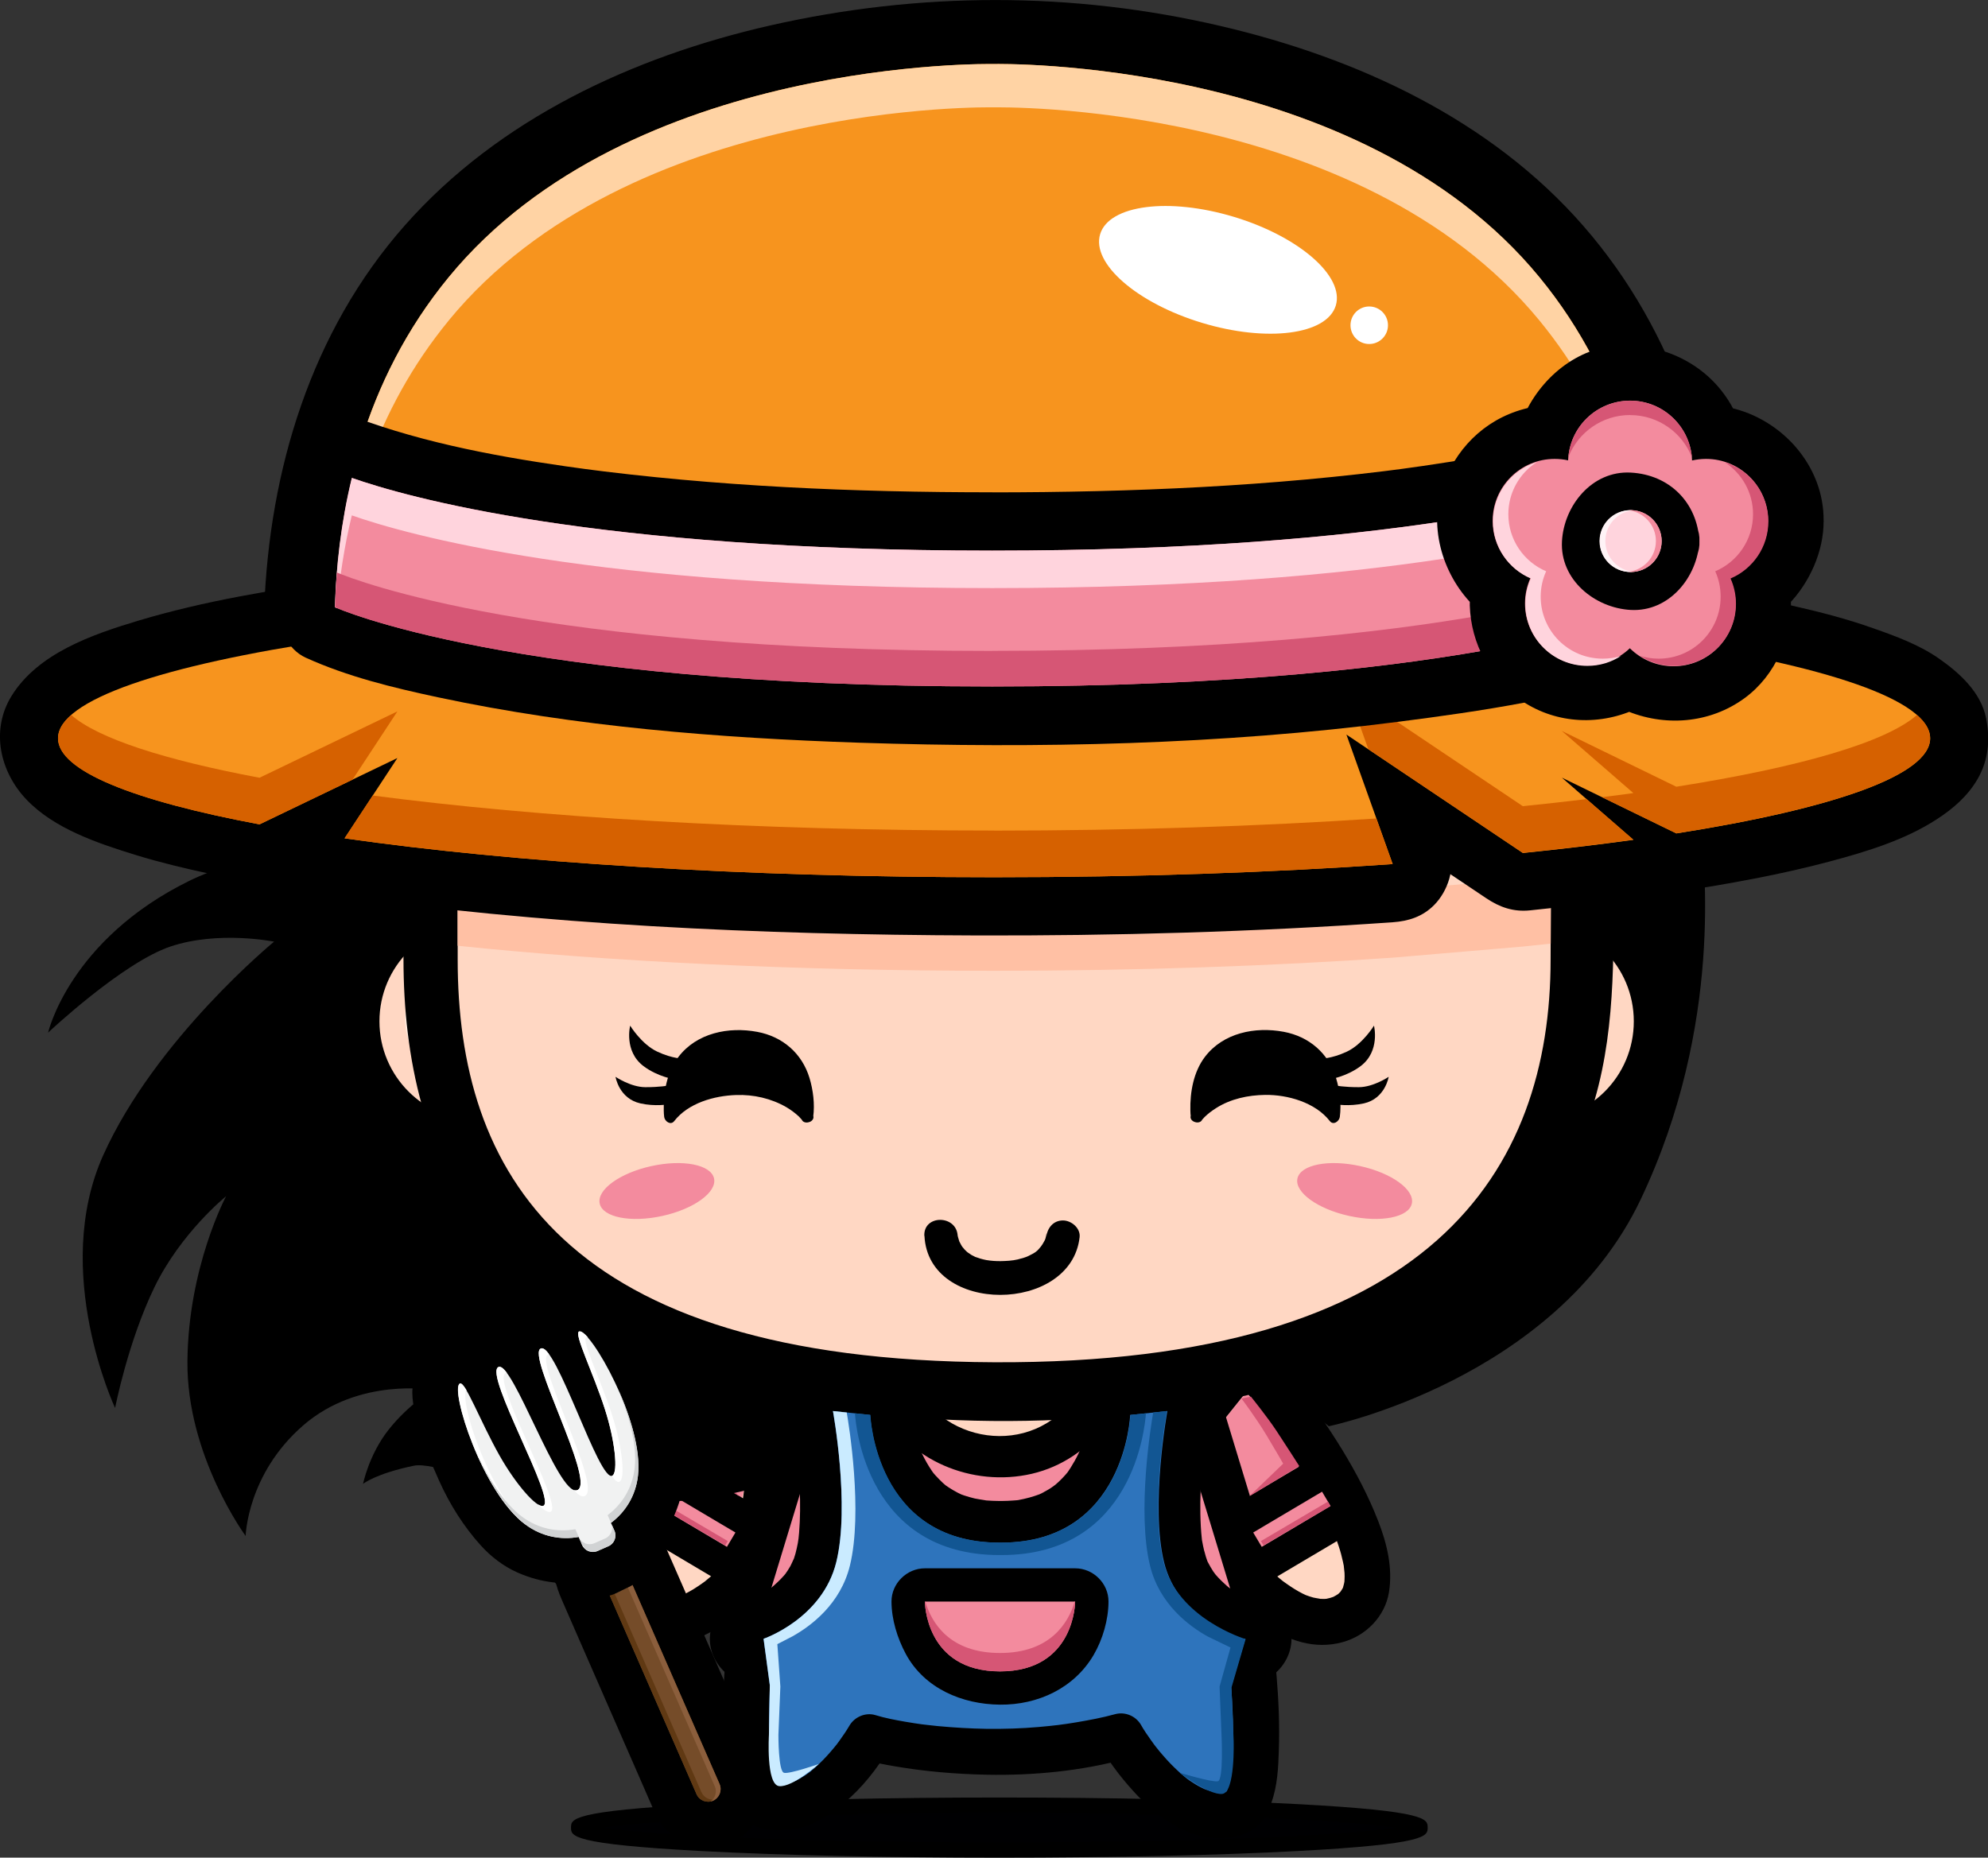<?xml version="1.0" encoding="UTF-8"?>
<svg id="Layer_1" xmlns="http://www.w3.org/2000/svg" version="1.1" viewBox="0 0 316.61 295.91">
  <rect x="0" y="0" width="316.61" height="295.91" fill="#333333" stroke="none"/>
  <!-- Generator: Adobe Illustrator 29.6.1, SVG Export Plug-In . SVG Version: 2.1.1 Build 9)  -->
  <defs>
    <style>
      .st0 {
        fill: #ffd3a4;
      }

      .st1 {
        fill: #d65675;
      }

      .st2 {
        fill: #ffd7c3;
      }

      .st3 {
        fill: #8b5e3c;
      }

      .st4 {
        fill: #d1d3d4;
      }

      .st5 {
        fill: #000002;
      }

      .st6 {
        fill: #603913;
      }

      .st7 {
        fill: #ffd4dd;
      }

      .st8 {
        fill: #125693;
      }

      .st9 {
        fill: #f1f2f2;
      }

      .st10 {
        fill: #f38b9e;
      }

      .st11 {
        fill: #fff;
      }

      .st12 {
        fill: #754c29;
      }

      .st13 {
        fill: #f7941e;
      }

      .st14 {
        fill: #d66100;
      }

      .st15 {
        fill: #fde5d2;
      }

      .st16 {
        fill: #fff3f6;
      }

      .st17 {
        fill: #ffebde;
      }

      .st18 {
        fill: #ffc0a4;
      }

      .st19 {
        fill: #2e74bc;
      }

      .st20 {
        fill: #caebff;
      }
    </style>
  </defs>
  <g>
    <g>
      <path class="st2" d="M118.21,215.96s-28.6,33.96-16.19,41.28c12.41,7.32,29.77-24.41,29.77-24.41l-13.58-16.87Z"/>
      <path d="M115.63,213.38c-3.45,4.09-6.64,8.43-9.65,12.87-4.7,6.95-9.5,14.71-10.62,23.17-.45,3.47.44,7.34,3.13,9.73,3.29,2.9,7.9,3.5,11.97,2.04,4.24-1.52,7.81-4.53,10.91-7.73,3.17-3.27,5.94-6.95,8.52-10.7,1.8-2.62,3.52-5.3,5.05-8.09.86-1.56.5-3.1-.57-4.42-4.53-5.62-9.05-11.25-13.58-16.87-1.25-1.55-3.87-1.3-5.16,0-1.52,1.51-1.25,3.61,0,5.16,4.53,5.62,9.06,11.24,13.58,16.87-.19-1.47-.38-2.95-.57-4.43-.87,1.58-1.81,3.12-2.77,4.64-1,1.57-2.03,3.12-3.11,4.64-.59.82-1.18,1.65-1.8,2.46-.16.21-.31.42-.48.62.59-.77.03-.04-.07.09-.39.49-.78.98-1.17,1.46-1.42,1.7-2.92,3.35-4.53,4.88-.73.7-1.51,1.38-2.3,2.02-.67.55.65-.48-.03.04-.2.15-.39.28-.59.42-.45.32-.91.62-1.37.91-.39.24-.79.45-1.19.66-.19.1-.39.2-.59.28-.72.33.81-.32.08-.04-.39.16-.79.28-1.18.39-.34.1-1.93.33-.6.17-.38.04-.78.06-1.16.05-.19-.01-.39-.02-.57-.04,1.17.11.49.07.21.01-.38-.07-.76-.19-1.12-.32-.7-.25.81.38.13.05-.23-.12-.47-.25-.7-.39-.96-.58.45.43-.18-.12-.24-.21-.44-.44-.64-.69.83,1.02.15.15-.02-.16-.52-.95.23.77-.1-.28-.1-.31-.16-.62-.23-.94-.12-.66.12.99.05.31-.02-.17-.03-.34-.03-.51-.02-.36-.01-.72,0-1.07.01-.34.21-1.88.02-.54.25-1.77.8-3.49,1.41-5.17.16-.44.34-.88.52-1.32-.43,1.04.2-.44.31-.69.45-.99.94-1.97,1.44-2.94,1.98-3.81,4.29-7.45,6.73-10.99,1.08-1.58,2.19-3.13,3.34-4.66.47-.63.95-1.27,1.43-1.89.1-.14.22-.29.33-.43.42-.55-.56.73-.15.19.23-.29.46-.58.68-.88.72-.9,1.43-1.81,2.17-2.69,1.28-1.52,1.5-3.67,0-5.16-1.31-1.32-3.88-1.53-5.16,0Z"/>
    </g>
    <g>
      <rect class="st5" x="108.5" y="230.32" width="7.1" height="20.27" transform="translate(-150.74 204.15) rotate(-57.15)"/>
      <path d="M118.88,250.05l-18.38-11.87,4.73-7.32,18.38,11.87-4.73,7.32ZM102.72,237.7l15.68,10.12,2.98-4.61-15.67-10.12-2.98,4.61Z"/>
    </g>
    <path class="st10" d="M109.46,234.37l8.38,5.47,3.7-13.96-3.3-4.14s-3.84,4.79-5.67,7.65c-1.82,2.85-3.11,4.98-3.11,4.98Z"/>
  </g>
  <g>
    <g>
      <rect class="st10" x="106.98" y="232.98" width="7.96" height="18.06" transform="translate(-153.8 214.02) rotate(-59.33)"/>
      <path d="M118.04,247.75c-5.18-3.07-10.35-6.14-15.53-9.21.31,1.21.63,2.42.95,3.63,1.36-2.29,2.71-4.57,4.06-6.85-1.21.32-2.42.63-3.63.95,5.18,3.07,10.35,6.14,15.53,9.21-.32-1.21-.63-2.43-.95-3.63-1.36,2.29-2.71,4.57-4.06,6.85-1.75,2.95,2.84,5.62,4.58,2.68,1.36-2.29,2.71-4.57,4.07-6.85.74-1.25.28-2.9-.96-3.63-5.18-3.07-10.35-6.14-15.52-9.21-1.25-.75-2.9-.28-3.64.95-1.35,2.29-2.71,4.57-4.06,6.86-.74,1.25-.29,2.9.96,3.63,5.17,3.07,10.35,6.14,15.52,9.21,2.96,1.75,5.62-2.85,2.68-4.59Z"/>
    </g>
    <polygon class="st1" points="115.5 246.17 104.84 239.9 105.24 239.2 115.9 245.48 115.5 246.17"/>
  </g>
  <path class="st1" d="M117.49,222.47s-2.54,3.16-4.03,5.39c-1.48,2.23-3.67,5.67-3.67,5.67l7.97,4.82-5.39-5.2s.88-1.57,2.6-4.45c1.73-2.88,4.04-5.92,4.04-5.92l-1.51-.31Z"/>
  <path d="M270.92,131.99c-.96-12.74-13.55-84.4-97.26-84.4h-.5c-61.45,0-83.33,38.66-91,64.26,0,0-5.74,8.5-15.96,14.19-11.72,6.53-28.56,10.58-36.05,14.27-19.09,9.39-22.49,24.18-22.49,24.18,0,0,11.84-11.15,19.5-13.72,7.67-2.57,16.49-.77,16.49-.77,0,0-18.91,15.52-27.22,34.04-8.31,18.51,1.9,40.24,1.9,40.24,0,0,2.04-10.51,6.26-19.22,4.21-8.7,11.42-14.51,11.42-14.51,0,0-6.02,11.22-6.16,26.28-.14,15.05,9.27,27.84,9.27,27.84,0,0,.24-9.85,9.15-17.6,8.91-7.74,20.64-5.66,20.64-5.66,0,0-3.8,2.28-6.98,6.28-3.18,4-4.11,8.68-4.11,8.68,0,0,2.01-1.63,8.08-2.89,6.06-1.25,33.02,14.43,66.66-.8,16.78-7.59-13.27-77.69-13.27-77.69,2.76-1.02,5.57-2.15,8.43-3.41v-.07c6.25-2.74,12.75-6.05,19.33-10.07,10.45-6.38,18.88-14.09,25.63-21.99.22-.25.43-.51.64-.76h0s.07-.08.1-.12c6.87,8.21,15.53,16.26,26.38,22.87,20.5,12.5,2.1,77.89,2.1,77.89l9.73,7.86s36.01-7.43,49.65-36.1c13.34-28.04,10.01-54.31,9.65-59.12Z"/>
  <g>
    <g>
      <path class="st5" d="M226.15,291.12c0,1.98-30,3.58-67,3.58s-67.01-1.6-67.01-3.58,30-3.57,67.01-3.57,67,1.6,67,3.57Z"/>
      <path d="M159.16,295.91c-17.93,0-34.78-.37-47.45-1.05-20.77-1.11-20.77-2.38-20.77-3.74s0-2.63,20.77-3.74c12.68-.67,29.53-1.05,47.45-1.05s34.76.37,47.44,1.05c20.77,1.11,20.77,2.38,20.77,3.74s0,2.63-20.77,3.74c-12.67.68-29.52,1.05-47.44,1.05ZM95.96,291.13c8.08,1.24,31.44,2.36,63.2,2.36s55.11-1.12,63.19-2.36c-8.26-1.24-32.35-2.37-63.19-2.37s-54.94,1.13-63.2,2.37Z"/>
    </g>
    <g>
      <path class="st19" d="M125.85,214.24s-12.69,70.21-4.06,73.22c8.62,3.01,16.61-10.73,16.61-10.73,0,0,6.88,2.1,18.73,2.31,11.86.22,21.4-2.44,21.4-2.44,0,0,8.83,15.28,18.38,12.13,9.53-3.16-5.62-74.66-5.62-74.66l-65.44.17Z"/>
      <path d="M122.32,213.27c-2.13,11.82-3.88,23.73-5.3,35.65-.98,8.29-1.84,16.63-1.89,24.99-.03,3.26.12,6.54.68,9.77.45,2.59,1.42,5.03,3.58,6.64,1.96,1.47,4.96,1.33,7.23.99,2.94-.44,5.59-2.28,7.82-4.13,2.81-2.34,5.28-5.44,7.12-8.6-1.37.56-2.75,1.12-4.12,1.68,1.65.5,3.37.8,5.06,1.1,4.83.83,9.74,1.24,14.63,1.34,7.41.15,15.21-.59,22.37-2.58-1.38-.57-2.75-1.12-4.12-1.68,1.58,2.74,3.61,5.29,5.78,7.59,3.57,3.75,8.62,7.27,14.07,6.73,1.94-.2,3.87-.66,5.26-2.11.97-1.02,1.54-2.23,2.01-3.55.94-2.61,1.09-5.58,1.17-8.33.27-7.89-.68-15.84-1.68-23.64-1.12-8.71-2.52-17.39-4.08-26.03-.96-5.35-1.97-10.69-3.1-16-.33-1.58-1.97-2.69-3.52-2.68-12.23.04-24.46.07-36.7.1-9.58.03-19.16.06-28.75.08-4.71.01-4.71,7.31,0,7.3,12.23-.03,24.46-.06,36.69-.1,9.59-.02,19.17-.04,28.75-.07-1.17-.89-2.34-1.79-3.52-2.69,2.41,11.4,4.45,22.9,6.13,34.44.15,1.06.31,2.11.46,3.18.03.27.26,1.96.12.88.08.62.16,1.24.25,1.86.28,2.17.53,4.35.76,6.52.42,3.97.75,7.97.88,11.96.05,1.69.06,3.38,0,5.07-.02.71-.07,1.43-.12,2.14-.03.32-.06.66-.09.99-.02.16-.04.32-.06.47-.08.63.16-1.09.02-.21-.16,1.06-.39,2.12-.77,3.12-.1.25.48-1.02.06-.2-.09.17-.18.33-.29.48-.37.57.73-.85.2-.27-.54.59.18-.1.27-.16-.31.21-.97.4.41-.13-.2.08-.42.13-.63.19-.19.05-.37.09-.56.13.51-.06.55-.06.14-.02-.55.05-1.1.02-1.65-.02.99.09.1,0-.1-.05-.36-.09-.71-.19-1.06-.31-.16-.05-1.02-.41-.16-.04-.26-.12-.51-.24-.76-.37-.59-.3-1.16-.66-1.71-1.03-.24-.16-.47-.34-.7-.5.71.53-.06-.06-.17-.16-.52-.43-1.02-.88-1.5-1.35-.86-.82-1.66-1.72-2.43-2.63-.18-.21-1.19-1.5-.51-.62-.31-.41-.62-.82-.91-1.24-.56-.78-1.11-1.59-1.58-2.42-.82-1.41-2.55-2.12-4.13-1.68-1.99.55-4.04.93-6.08,1.28-2.27.38-3.63.54-6.11.76-2.73.24-5.48.32-8.23.29-2.61-.04-5.22-.2-7.82-.44-.52-.06-1.04-.11-1.56-.17-.14-.01-1.58-.19-.82-.09-.93-.13-1.85-.27-2.77-.43-1.6-.28-3.22-.58-4.78-1.06-1.56-.47-3.31.29-4.12,1.68-.49.84-1.05,1.65-1.62,2.44-.13.17-.26.35-.39.53-.49.65.52-.66,0,0-.31.4-.65.79-.98,1.18-.79.92-1.64,1.79-2.54,2.59-.21.19-.44.38-.66.56-.74.62.61-.44-.17.14-.46.34-.94.65-1.43.94-.25.14-.5.27-.76.4-.15.07-1.02.42-.15.08-.6.24-1.22.39-1.85.51.96-.17.09-.03-.12-.02-.28,0-.55,0-.83-.02-.94-.05.8.16-.14-.03-.29-.06-.57-.16-.84-.25-.24-.08,1.09.56.44.15.06.04.84.77.29.18-.44-.46.66.95.22.28-.1-.16-.18-.32-.27-.48-.4-.78.34.91.07.21-.09-.25-.17-.5-.25-.76-.15-.5-.26-1-.36-1.52-.05-.28-.11-.57-.15-.86-.05-.29-.13-.93.04.36-.02-.21-.05-.42-.07-.63-.36-3.26-.34-6.57-.24-9.84.25-8.56,1.2-17.09,2.26-25.58.13-1.04.27-2.09.41-3.14.03-.25.07-.51.1-.78.12-.9-.11.84,0-.05.08-.6.16-1.2.25-1.79.28-2.04.57-4.08.88-6.11.51-3.45,1.05-6.9,1.61-10.35.44-2.68.89-5.36,1.37-8.04.35-1.96-.5-3.93-2.55-4.49-1.78-.5-4.13.59-4.49,2.55Z"/>
    </g>
  </g>
  <g>
    <g>
      <path class="st2" d="M198.51,215.96s28.59,33.96,16.19,41.28c-12.41,7.32-29.77-24.41-29.77-24.41l13.59-16.87Z"/>
      <path d="M195.92,218.54c.98,1.16,1.92,2.36,2.85,3.56.42.54-.57-.74-.15-.19.11.14.23.29.33.43.23.31.47.61.69.91.55.73,1.09,1.47,1.63,2.2,1.17,1.61,2.31,3.24,3.43,4.89,2.4,3.58,4.64,7.26,6.53,11.13.22.45.43.9.64,1.36.12.25.74,1.73.31.69.38.92.73,1.87,1.04,2.83.27.81.49,1.64.67,2.48.09.39.16.79.22,1.18-.21-1.33,0,.2.02.54.02.35.02.71,0,1.07,0,.17-.02.35-.03.51-.06.69.15-.98.04-.31-.05.32-.13.63-.22.94-.31,1.06.39-.69-.11.28-.15.29-.84,1.22-.02.16-.19.25-.41.47-.64.69-.61.57.76-.48-.18.12-.16.11-.33.2-.5.29-.88.47.53-.18-.06.05-.36.14-.74.24-1.13.32-.27.06-.98.12.21-.01-.19.02-.38.03-.57.04-.39.01-.78-.02-1.17-.05,1.32.13-.24-.08-.59-.17-.4-.1-.8-.25-1.19-.39-.73-.27.81.36.08.04-.2-.09-.39-.19-.59-.28-.89-.45-1.74-.99-2.56-1.57-.2-.13-.39-.28-.59-.42-.69-.51.64.51-.05-.04-.39-.31-.78-.64-1.15-.97-.86-.74-1.66-1.54-2.46-2.34-1.55-1.59-3-3.3-4.38-5.05-.11-.13-.67-.85-.08-.09-.16-.21-.32-.42-.47-.62-.32-.41-.62-.83-.92-1.24-.63-.86-1.24-1.72-1.84-2.61-.98-1.43-1.92-2.88-2.83-4.35-.72-1.16-1.42-2.34-2.08-3.54-.19,1.48-.38,2.96-.57,4.43,4.53-5.63,9.06-11.25,13.59-16.87,1.25-1.55,1.52-3.65,0-5.16-1.29-1.3-3.91-1.55-5.16,0-4.53,5.62-9.05,11.25-13.58,16.87-1.07,1.32-1.43,2.86-.57,4.42,2.89,5.29,6.4,10.3,10.2,14.97,5.02,6.15,13.01,14.33,21.84,11.92,3.75-1.02,6.78-4.09,7.41-7.97.62-3.88-.32-7.75-1.73-11.36-3.09-7.9-7.89-15.07-12.93-21.85-1.76-2.38-3.57-4.74-5.48-7.01-1.28-1.53-3.85-1.32-5.16,0-1.5,1.49-1.28,3.64,0,5.16Z"/>
    </g>
    <g>
      <rect class="st5" x="194.53" y="236.91" width="20.27" height="7.1" transform="translate(-97.72 149.52) rotate(-32.86)"/>
      <path d="M197.84,250.05l-4.73-7.32,18.38-11.87,4.72,7.32-18.37,11.87ZM195.34,243.22l2.98,4.61,15.67-10.12-2.97-4.61-15.67,10.12Z"/>
    </g>
    <path class="st10" d="M207.26,234.37l-8.38,5.47-3.7-13.96,3.3-4.14s3.85,4.79,5.67,7.65c1.82,2.85,3.11,4.98,3.11,4.98Z"/>
  </g>
  <g>
    <g>
      <polygon class="st15" points="186.6 222.4 159.48 222.4 159.26 222.4 132.14 222.4 120.38 261.05 159.26 261.05 159.48 261.05 198.36 261.05 186.6 222.4"/>
      <path d="M186.6,215.1h-54.47c-3.31,0-6.09,2.24-7.04,5.36-3.74,12.32-7.49,24.63-11.23,36.95-.18.57-.35,1.14-.52,1.7-1.39,4.57,2.39,9.24,7.04,9.24h77.97c4.65,0,8.43-4.68,7.04-9.24-3.75-12.32-7.49-24.63-11.23-36.95-.17-.57-.35-1.13-.52-1.7-1.15-3.8-5.07-6.18-8.98-5.1-3.76,1.03-6.25,5.17-5.1,8.98,3.75,12.31,7.49,24.63,11.24,36.94.17.57.34,1.14.51,1.7,2.34-3.08,4.7-6.16,7.04-9.24h-77.97c2.35,3.08,4.69,6.17,7.05,9.24,3.74-12.31,7.48-24.63,11.23-36.94.17-.57.34-1.14.52-1.7-2.35,1.78-4.7,3.57-7.04,5.36h54.47c3.98,0,7.31-3.31,7.31-7.3s-3.32-7.3-7.31-7.3Z"/>
    </g>
    <polygon class="st10" points="186.6 222.4 159.48 222.4 159.26 222.4 132.14 222.4 120.38 261.05 159.26 261.05 159.48 261.05 198.36 261.05 186.6 222.4"/>
  </g>
  <g>
    <path class="st2" d="M177.35,213.86c0,10.06-8.16,18.22-18.23,18.22s-18.23-8.16-18.23-18.22,8.16-18.22,18.23-18.22,18.23,8.16,18.23,18.22Z"/>
    <path d="M174.04,213.86c-.06,5.32-2.82,10.13-7.39,12.87-4.6,2.76-10.42,2.64-15.04,0-4.6-2.63-7.33-7.62-7.38-12.87-.05-5.3,2.88-10.18,7.38-12.87,4.61-2.77,10.43-2.65,15.04,0,4.6,2.63,7.33,7.62,7.39,12.87.04,4.28,6.68,4.28,6.63,0-.06-6.44-2.92-12.69-7.99-16.72-5.32-4.24-12.14-5.73-18.76-4.19-6.13,1.43-11.51,5.92-14.2,11.57-2.93,6.16-2.72,13.21.31,19.28,4.42,8.87,14.85,13.16,24.31,10.96,9.56-2.23,16.24-11.25,16.33-20.91.04-4.28-6.59-4.28-6.63,0Z"/>
  </g>
  <g>
    <g>
      <path class="st15" d="M185.39,248.84c-2.22-9.03.53-24.07.53-24.07l-5.93.62s-.74,20.34-20.55,20.34c-.05,0-.1,0-.14,0h-.03s-.09,0-.14,0c-19.81,0-20.55-20.34-20.55-20.34l-5.93-.62s2.75,15.04.53,24.07c-2.22,9.02-11.58,12.21-11.58,12.21h75.36s-9.36-3.19-11.57-12.21Z"/>
      <path d="M191.79,247.08c-.13-.54-.24-1.07-.34-1.62-.32-1.79.16,1.55-.04-.29-.15-1.33-.21-2.65-.24-3.99-.05-2.54.08-5.06.28-7.6.08-1.06.19-2.12.31-3.18.05-.47.11-.93.17-1.4.07-.54.22-1.69-.1.76.03-.22.06-.45.09-.69.12-.85.25-1.7.4-2.55.33-1.81.29-3.47-.67-5.11-1.09-1.86-3.47-3.53-5.73-3.29-1.97.21-3.95.41-5.93.62-3.71.39-6.49,2.72-6.64,6.64-.01.44-.07.88-.12,1.32.3-2.43.19-1.29,0-.22-.12.66-.27,1.32-.44,1.97-.18.69-.4,1.39-.63,2.07-.12.37-.26.74-.41,1.1-.36.92.76-1.76.35-.84-.11.26-.23.5-.34.76-.37.78-.8,1.54-1.26,2.27-.24.38-.5.75-.76,1.12-.62.84,1.13-1.43.47-.62-.2.24-.4.47-.61.71-.64.72-1.35,1.37-2.1,1.98,1.96-1.58.42-.34-.1,0-.51.34-1.06.63-1.6.91-.25.12-.5.24-.74.35,2.05-.93,1.03-.43.55-.25-.55.21-1.11.38-1.67.54-.6.17-1.2.29-1.81.41-.49.09-1.75.24.47-.05-.45.06-.9.09-1.35.12-1.06.08-2.12.08-3.19.04-.69-.02-1.38-.09-2.06-.16,2.49.28-.13-.07-.75-.21-.58-.13-1.15-.31-1.72-.49-.27-.1-.54-.2-.81-.29-1.09-.42,1.62.71.57.23-1.04-.47-2.02-1.06-2.94-1.72-.89-.64,1.4,1.12.55.43-.25-.21-.5-.42-.74-.64-.41-.38-.79-.78-1.17-1.19-.15-.17-.31-.35-.46-.53-.93-1.1.94,1.25.33.44-.31-.42-.6-.86-.88-1.3-.53-.85-.99-1.74-1.41-2.65-.22-.49-.59-1.42.35.84-.1-.24-.2-.5-.3-.74-.17-.48-.33-.95-.49-1.44-.42-1.36-.74-2.75-.95-4.16-.16-1.07.28,2.28.13.95-.02-.18-.04-.36-.05-.54-.02-.16-.03-.33-.04-.49-.14-3.91-2.92-6.25-6.63-6.64-1.98-.21-3.95-.42-5.93-.62-1.66-.17-3.56.81-4.69,1.95-1.79,1.79-2.14,4.07-1.71,6.45.12.65.21,1.29.31,1.94.03.28.07.55.12.83.21,1.5-.24-1.89-.04-.29.12.98.24,1.96.33,2.93.46,4.61.66,9.32.11,13.93.28-2.3.06-.58-.03-.08-.1.55-.23,1.1-.37,1.65-.16.59-.36,1.15-.58,1.72.81-2.08.03-.21-.23.28-.27.47-.57.94-.89,1.38-.4.55-.25.35.46-.58-.19.25-.4.48-.6.72-.65.74-1.37,1.4-2.12,2.03-.85.7,1.52-1.13.28-.22-.34.25-.68.47-1.03.69-.59.39-1.21.73-1.83,1.04-.97.5-1.91.84.17-.02-.15.07-.31.12-.47.18-2.82.97-4.87,3.31-4.87,6.41,0,3.62,3.02,6.63,6.64,6.63h75.36c2.95,0,5.62-2.03,6.4-4.87,1.01-3.65-1.21-6.99-4.64-8.17-.1-.04-.2-.08-.31-.11-.53-.21-1.33-.58,1.12.47-.22-.09-.43-.19-.65-.29-1.17-.55-2.27-1.22-3.32-1.96-1.26-.89,1.13.91.28.22-.3-.24-.58-.49-.86-.75-.68-.61-1.3-1.28-1.87-1.99,1.41,1.73.38.48.09.05-.31-.47-.58-.96-.84-1.45-.82-1.56.39,1.09-.03,0-.22-.57-.39-1.16-.54-1.75-.91-3.51-4.72-5.58-8.17-4.64-3.53.98-5.54,4.66-4.64,8.16,2.04,7.91,8.57,14.22,16.22,16.84.59-4.35,1.17-8.69,1.76-13.04h-75.36c.59,4.34,1.18,8.69,1.77,13.04,8.19-2.82,14.99-9.81,16.54-18.45,1.53-8.51.68-17.54-.86-25.99-2.14,2.8-4.27,5.6-6.4,8.4,1.97.21,3.95.41,5.93.62-2.22-2.21-4.42-4.42-6.64-6.63.25,6.52,2.76,12.85,6.75,17.94,3.27,4.17,8.19,7.04,13.31,8.24,5.72,1.32,12.44,1.2,17.89-1.07,3.57-1.48,6.82-3.49,9.38-6.44,2.39-2.77,3.99-5.71,5.33-9.08,1.18-2.98,1.89-6.38,2.01-9.58-2.21,2.21-4.42,4.42-6.64,6.63,1.98-.21,3.96-.41,5.93-.62-2.13-2.8-4.27-5.6-6.4-8.4-1.61,8.9-2.64,18.71-.53,27.6.84,3.52,4.77,5.58,8.16,4.64,3.58-.99,5.47-4.65,4.64-8.16Z"/>
    </g>
    <path class="st19" d="M185.39,248.84c-2.22-9.03.53-24.07.53-24.07l-5.93.62s-.74,20.34-20.55,20.34c-.05,0-.1,0-.14,0h-.03s-.09,0-.14,0c-19.81,0-20.55-20.34-20.55-20.34l-5.93-.62s2.75,15.04.53,24.07c-2.22,9.02-11.58,12.21-11.58,12.21h75.36s-9.36-3.19-11.57-12.21Z"/>
    <path class="st8" d="M159.15,247.71h.35c20.97,0,22.85-20.36,23-22.58l-2.46.26s-.74,20.34-20.55,20.34c-.05,0-.1,0-.15,0h-.02s-.1,0-.15,0c-19.81,0-20.55-20.34-20.55-20.34l-2.46-.26c.14,2.22,2.02,22.58,23,22.58Z"/>
  </g>
  <path class="st19" d="M122.59,268.4l-.99-7.35s23.28-2.03,38.59-2.03,38.14,2.03,38.14,2.03l-2.23,7.57s-9.79,3.54-36.96,3.54-36.54-3.76-36.54-3.76Z"/>
  <g>
    <g>
      <rect class="st10" x="196.72" y="238.03" width="18.06" height="7.97" transform="translate(-94.67 138.8) rotate(-30.67)"/>
      <path d="M201.36,252.34c5.18-3.07,10.35-6.14,15.53-9.21,1.24-.73,1.69-2.38.95-3.63-1.36-2.29-2.71-4.57-4.06-6.86-.74-1.23-2.38-1.69-3.63-.95-5.18,3.07-10.35,6.14-15.53,9.21-1.24.73-1.69,2.38-.96,3.63,1.36,2.29,2.71,4.57,4.06,6.85,1.75,2.94,6.34.27,4.59-2.68-1.35-2.29-2.71-4.57-4.07-6.85-.31,1.21-.63,2.42-.95,3.63,5.18-3.07,10.35-6.14,15.53-9.21-1.21-.32-2.42-.63-3.63-.95,1.35,2.28,2.71,4.57,4.06,6.85.32-1.21.63-2.42.95-3.63-5.17,3.07-10.35,6.14-15.52,9.21-2.94,1.74-.28,6.34,2.68,4.59Z"/>
    </g>
    <polygon class="st1" points="201.23 246.17 211.88 239.9 211.48 239.2 200.82 245.48 201.23 246.17"/>
  </g>
  <path class="st1" d="M199.22,222.47s2.55,3.16,4.03,5.39c1.48,2.23,3.67,5.67,3.67,5.67l-7.96,4.82,5.4-5.2s-.88-1.57-2.61-4.45c-1.73-2.88-4.03-5.92-4.03-5.92l1.5-.31Z"/>
  <g>
    <g>
      <path class="st15" d="M171.23,255.12h-23.93s0,11.12,11.96,11.12,11.97-11.12,11.97-11.12Z"/>
      <path d="M171.23,249.82h-23.93c-2.89,0-5.33,2.41-5.32,5.3.01,2.87.93,5.82,2.27,8.33,2.97,5.51,8.99,8.04,15.01,8.09,6.04.06,11.81-2.63,14.91-7.91,1.45-2.48,2.36-5.62,2.37-8.51.01-2.89-2.42-5.3-5.31-5.3s-5.3,2.41-5.31,5.3c0,.12,0,.24-.02.36,0,.14-.02.28-.03.42-.11,1.09.24-1.61.08-.61-.09.55-.22,1.1-.37,1.63-.08.29-.19.57-.29.85-.39,1.07.66-1.38,0-.04-.15.31-.33.6-.51.89-.11.19-.24.36-.35.53-.52.76.88-1.09.28-.38-.24.29-.51.56-.79.82-.17.17-.36.32-.54.47,1.3-1.07.61-.48.27-.25-.37.24-.75.44-1.14.64-.94.45,1.25-.48.24-.12-.28.11-.57.18-.85.27-.51.15-1.03.24-1.56.33,1.73-.28-.63-.02-1.09-.01-.61,0-1.22-.03-1.83-.09,1.69.16-.12-.05-.52-.15-.48-.11-.95-.27-1.41-.44,1.69.62,0-.05-.42-.29-.14-.09-.28-.19-.42-.28-.82-.54,1.04.85.3.24-.36-.29-.68-.62-1-.96-.87-.96.74,1.08.02.04-.24-.35-.45-.7-.65-1.07-.23-.42-.74-1.68.04.2-.14-.34-.26-.69-.37-1.03-.17-.55-.3-1.11-.4-1.67-.21-1.16.16,1.28.08.69-.03-.18-.04-.36-.05-.55-.01-.14-.02-.28-.02-.43-1.77,1.77-3.54,3.54-5.31,5.31h23.93c2.9,0,5.31-2.41,5.31-5.31s-2.42-5.3-5.31-5.3Z"/>
    </g>
    <path class="st10" d="M171.23,255.12h-23.93s0,11.12,11.96,11.12,11.97-11.12,11.97-11.12Z"/>
    <path class="st1" d="M159.26,263.31c-8,0-10.88-4.76-11.9-8.19h-.06s0,11.12,11.96,11.12,11.97-11.12,11.97-11.12h-.06c-1.03,3.42-3.91,8.19-11.91,8.19Z"/>
  </g>
  <path class="st20" d="M134.83,225l-2.17-.23s2.75,15.04.53,24.07c-2.22,9.02-11.58,12.21-11.58,12.21l.99,7.35-.14,7.96s-.49,7.96,1.64,8.16c2.13.2,6.29-3.52,6.29-3.52,0,0-4.6,1.61-5.52,1.4-.93-.2-.9-6.05-.9-6.05l.31-7.7-.48-6.75,2.39-1.23c3.01-1.68,7.66-5.17,9.16-11.25,2.11-8.6-.17-22.51-.5-24.44Z"/>
  <path class="st8" d="M183.66,225l2.17-.23s-2.75,15.04-.53,24.07c2.22,9.02,13.08,12.26,13.08,12.26l-2.26,7.74.35,8.36s.29,8.37-1.83,8.56c-2.13.2-6.77-3.37-6.77-3.37,0,0,5.16,1.55,6.09,1.35.93-.2.58-7.38.58-7.38l-.31-7.7,1.74-6.22-3.65-1.77c-3.01-1.68-7.67-5.17-9.16-11.25-2.12-8.6.17-22.51.5-24.44Z"/>
  <g>
    <g>
      <g>
        <path class="st15" d="M228.59,162.69c0,8.73,7.07,15.81,15.81,15.81s15.8-7.07,15.8-15.81-7.07-15.8-15.8-15.8-15.81,7.08-15.81,15.8Z"/>
        <path d="M219.3,162.69c.11,8.87,4.71,16.89,12.23,21.55,7.61,4.73,17.36,4.48,25.12.36,7.8-4.16,12.32-12.53,12.82-21.16.51-8.89-4.49-17.04-11.63-21.92-7.57-5.18-17.84-4.92-25.71-.73-7.94,4.23-12.73,13.05-12.84,21.9-.05,5.07,4.27,9.3,9.29,9.3s9.24-4.23,9.29-9.3c0-.73.06-1.47.16-2.2-.12.82-.23,1.64-.33,2.47.19-1.3.53-2.56,1.02-3.78-.31.73-.63,1.48-.94,2.22.55-1.3,1.24-2.5,2.08-3.62-.48.62-.97,1.25-1.45,1.88.86-1.1,1.83-2.07,2.93-2.93-.62.48-1.25.97-1.88,1.45,1.13-.84,2.33-1.54,3.63-2.08-.74.31-1.48.62-2.23.94,1.23-.49,2.48-.82,3.79-1.02-.83.11-1.65.22-2.47.34,1.47-.19,2.94-.19,4.41,0-.82-.11-1.65-.23-2.46-.34,1.3.2,2.56.53,3.78,1.02-.74-.31-1.48-.62-2.22-.94,1.29.55,2.49,1.24,3.62,2.08-.63-.48-1.26-.97-1.88-1.45,1.1.87,2.08,1.83,2.94,2.93-.48-.62-.97-1.25-1.45-1.88.84,1.12,1.54,2.32,2.08,3.62-.31-.74-.63-1.48-.94-2.22.48,1.22.83,2.48,1.02,3.78-.11-.83-.22-1.65-.33-2.47.19,1.47.19,2.94,0,4.41.11-.83.22-1.65.33-2.47-.19,1.3-.53,2.56-1.02,3.78.31-.74.62-1.47.94-2.22-.55,1.29-1.24,2.49-2.08,3.62.48-.63.97-1.26,1.45-1.89-.86,1.1-1.83,2.08-2.94,2.94.63-.48,1.25-.97,1.88-1.46-1.13.85-2.33,1.54-3.62,2.08.74-.31,1.48-.63,2.22-.94-1.22.49-2.48.82-3.78,1.02.82-.12,1.65-.22,2.46-.33-1.47.19-2.93.19-4.41,0,.83.11,1.65.22,2.47.33-1.31-.2-2.56-.54-3.79-1.02.74.31,1.49.62,2.23.94-1.29-.55-2.5-1.23-3.63-2.08.63.48,1.26.97,1.88,1.46-1.1-.86-2.07-1.84-2.93-2.94.48.63.97,1.26,1.45,1.89-.84-1.13-1.53-2.33-2.08-3.62.31.74.63,1.48.94,2.22-.48-1.22-.83-2.48-1.02-3.78.11.82.22,1.64.33,2.47-.1-.73-.15-1.47-.16-2.21-.06-5.06-4.18-9.29-9.29-9.29s-9.35,4.23-9.29,9.29Z"/>
      </g>
      <path class="st2" d="M228.59,162.69c0,8.73,7.07,15.81,15.81,15.81s15.8-7.07,15.8-15.81-7.07-15.8-15.8-15.8-15.81,7.08-15.81,15.8Z"/>
      <path class="st17" d="M232.67,162.25c0,6.4,5.19,11.58,11.59,11.58s11.57-5.18,11.57-11.58-5.18-11.57-11.57-11.57-11.59,5.18-11.59,11.57Z"/>
    </g>
    <g>
      <g>
        <path class="st15" d="M60.43,162.69c0,8.73,7.07,15.81,15.8,15.81s15.81-7.07,15.81-15.81-7.08-15.8-15.81-15.8-15.8,7.08-15.8,15.8Z"/>
        <path d="M51.14,162.69c.1,8.87,4.72,16.89,12.23,21.55,7.61,4.73,17.37,4.48,25.13.36,7.8-4.16,12.31-12.53,12.82-21.16.51-8.89-4.48-17.04-11.62-21.92-7.57-5.18-17.83-4.92-25.72-.73-7.94,4.23-12.73,13.05-12.83,21.9-.06,5.07,4.27,9.3,9.29,9.3s9.23-4.23,9.3-9.3c0-.73.06-1.47.15-2.2-.11.82-.23,1.64-.33,2.47.19-1.3.53-2.56,1.02-3.78-.31.73-.62,1.48-.93,2.22.55-1.3,1.24-2.5,2.08-3.62-.48.62-.97,1.25-1.46,1.88.87-1.1,1.84-2.07,2.93-2.93-.62.48-1.25.97-1.88,1.45,1.12-.84,2.33-1.54,3.63-2.08-.74.31-1.48.62-2.22.94,1.22-.49,2.48-.82,3.78-1.02-.82.11-1.65.22-2.47.34,1.47-.19,2.93-.19,4.4,0-.83-.11-1.64-.23-2.47-.34,1.31.2,2.56.53,3.78,1.02-.73-.31-1.48-.62-2.22-.94,1.3.55,2.5,1.24,3.63,2.08-.63-.48-1.26-.97-1.88-1.45,1.1.87,2.07,1.83,2.93,2.93-.48-.62-.97-1.25-1.46-1.88.85,1.12,1.54,2.32,2.08,3.62-.31-.74-.62-1.48-.93-2.22.48,1.22.82,2.48,1.02,3.78-.11-.83-.22-1.65-.34-2.47.19,1.47.19,2.94,0,4.41.12-.83.23-1.65.34-2.47-.2,1.3-.54,2.56-1.02,3.78.31-.74.62-1.47.93-2.22-.54,1.29-1.23,2.49-2.08,3.62.49-.63.97-1.26,1.46-1.89-.86,1.1-1.84,2.08-2.93,2.94.62-.48,1.25-.97,1.88-1.46-1.13.85-2.32,1.54-3.63,2.08.74-.31,1.48-.63,2.22-.94-1.22.49-2.47.82-3.78,1.02.83-.12,1.65-.22,2.47-.33-1.47.19-2.93.19-4.4,0,.82.11,1.65.22,2.47.33-1.3-.2-2.56-.54-3.78-1.02.74.31,1.48.62,2.22.94-1.3-.55-2.51-1.23-3.63-2.08.63.48,1.25.97,1.88,1.46-1.1-.86-2.07-1.84-2.93-2.94.49.63.97,1.26,1.46,1.89-.85-1.13-1.54-2.33-2.08-3.62.31.74.63,1.48.93,2.22-.48-1.22-.82-2.48-1.02-3.78.1.82.22,1.64.33,2.47-.09-.73-.14-1.47-.15-2.21-.06-5.06-4.19-9.29-9.3-9.29s-9.35,4.23-9.29,9.29Z"/>
      </g>
      <path class="st2" d="M60.43,162.69c0,8.73,7.07,15.81,15.8,15.81s15.81-7.07,15.81-15.81-7.08-15.8-15.81-15.8-15.8,7.08-15.8,15.8Z"/>
      <path class="st17" d="M64.51,162.25c0,6.4,5.18,11.58,11.57,11.58s11.59-5.18,11.59-11.58-5.19-11.57-11.59-11.57-11.57,5.18-11.57,11.57Z"/>
    </g>
  </g>
  <g>
    <g>
      <path class="st15" d="M247.62,81.03c.31,12.45,0,71.81,0,71.81,0,33.44-18.74,64.45-88.58,64.16-69.12-.29-85.49-30.72-85.49-64.16v-71.81h174.07Z"/>
      <path d="M238.33,81.03c.41,16.55.14,33.13.09,49.68-.02,6.4-.05,12.79-.08,19.19-.02,4.55-.1,9.07-.7,13.59.11-.83.22-1.65.33-2.48-.73,5.38-2.08,10.69-4.2,15.7.31-.74.63-1.48.94-2.22-1.72,4.02-3.91,7.82-6.58,11.29.48-.63.97-1.25,1.45-1.88-2.75,3.56-5.97,6.73-9.52,9.48.62-.48,1.25-.97,1.88-1.45-4.5,3.46-9.47,6.23-14.68,8.44.74-.31,1.48-.62,2.22-.94-8.73,3.68-18.03,5.82-27.4,7.09.83-.11,1.65-.22,2.47-.34-16.38,2.18-33.34,2.17-49.73-.04.83.12,1.65.23,2.47.34-9.1-1.25-18.14-3.31-26.63-6.87.74.31,1.48.62,2.22.93-5.07-2.15-9.91-4.84-14.28-8.21.62.49,1.25.97,1.88,1.45-3.38-2.63-6.43-5.65-9.05-9.03.48.62.97,1.25,1.45,1.88-2.59-3.38-4.71-7.07-6.38-10.99.31.74.63,1.48.94,2.22-2.13-5.07-3.47-10.43-4.21-15.88.11.83.22,1.65.33,2.47-.63-4.82-.74-9.65-.74-14.51v-68.92c-3.09,3.1-6.19,6.2-9.29,9.29h174.07c5.07,0,9.29-4.23,9.29-9.29s-4.22-9.29-9.29-9.29H73.55c-5.06,0-9.29,4.23-9.29,9.29v71.77c0,7.82.84,15.79,2.95,23.33,2.41,8.66,6.63,16.5,12.38,23.37,5.87,7.02,13.77,12.49,22.05,16.28,11.82,5.39,24.29,8.02,37.16,9.44,14.48,1.59,29.34,1.54,43.8-.2,12.75-1.53,25.05-4.35,36.73-9.8,8.32-3.88,16.16-9.51,22.1-16.56,5.82-6.91,10.05-14.81,12.56-23.51,3.53-12.23,2.94-25.09,2.99-37.67.06-17.59.2-35.18,0-52.77-.01-1.23-.03-2.45-.06-3.68-.13-5.06-4.13-9.29-9.29-9.29s-9.42,4.23-9.29,9.29Z"/>
    </g>
    <path class="st2" d="M246.95,66.78c.32,12.45,0,86.06,0,86.06,0,33.44-18.73,64.45-88.58,64.16-69.12-.29-85.48-30.72-85.48-64.16v-86.06h174.06Z"/>
  </g>
  <path class="st11" d="M108.41,45.38c-10.18,5.14-16.48,13.17-14.06,17.95,2.42,4.79,12.62,4.49,22.8-.65,10.18-5.14,16.48-13.17,14.06-17.96-2.41-4.78-12.62-4.49-22.8.65Z"/>
  <path class="st11" d="M84.71,69.99c.75,2.31,3.24,3.59,5.55,2.84,2.31-.75,3.59-3.24,2.84-5.56-.75-2.32-3.24-3.59-5.56-2.84-2.31.75-3.58,3.24-2.83,5.55Z"/>
  <g>
    <g>
      <path class="st15" d="M114.6,284.19c.44,1.02-.02,2.19-1.03,2.64h0c-1.02.44-2.2-.02-2.64-1.03l-15.15-34.68c-.44-1.01.02-2.19,1.03-2.63h0c1.02-.45,2.19.02,2.63,1.03l15.16,34.67Z"/>
      <path d="M107.56,286.14c.04.11.08.22.12.34-.5-1.98-.07-3.72,1.33-5.21,1.98-2.29,5.42-1.85,7.49-.05.73.63.9,1.25.73.82-.1-.21-.19-.42-.28-.63-.43-.99-.86-1.96-1.29-2.94-1.5-3.44-3.01-6.88-4.51-10.32-2.88-6.59-5.76-13.19-8.65-19.78-.11-.26-.22-.5-.33-.76-.02-.05-.05-.11-.07-.16-.21-.48-.06-.6.61,1.38,1.36,4.08-2.7,7.38-6.47,6.6-.6-.12-2.72-1.37-3.08-2.2.03.06.05.12.08.18.13.31.26.61.39.9,1.2,2.74,2.4,5.49,3.6,8.24,3.21,7.33,6.41,14.66,9.61,21.99.49,1.11.97,2.22,1.46,3.33,1.59,3.65,6.86,4.44,9.99,2.62,1.63-.95,2.85-2.54,3.36-4.36.57-2.07.08-3.75-.74-5.63-4.99-11.41-9.98-22.83-14.97-34.24-1.44-3.31-4.94-5.13-8.44-5.24-2.35-.07-4.42,1.06-6.17,2.48-1.4,1.13-2.04,2.7-2.68,4.32-.92,2.36-.09,4.92.85,7.07.85,1.94,1.69,3.87,2.53,5.8,3.29,7.51,6.57,15.02,9.85,22.53.84,1.94,1.67,3.85,2.52,5.78,1.05,2.4,3.14,3.9,5.53,4.84,6.9,2.7,13.95-4.86,11.7-11.58-1.26-3.78-4.99-6.2-8.99-5.1-3.68,1-6.36,5.21-5.1,8.98Z"/>
    </g>
    <path class="st12" d="M114.6,284.19c.44,1.02-.02,2.19-1.03,2.64h0c-1.02.44-2.2-.02-2.64-1.03l-15.15-34.68c-.44-1.01.02-2.19,1.03-2.63h0c1.02-.45,2.19.02,2.63,1.03l15.16,34.67Z"/>
    <path class="st6" d="M111.7,285.46l-15.15-34.67c-.38-.88-.09-1.89.67-2.42-.14.02-.27.06-.4.13-1.01.44-1.48,1.62-1.03,2.63l15.15,34.68c.44,1.01,1.62,1.47,2.64,1.03.13-.06.25-.13.36-.21-.9.19-1.85-.27-2.23-1.16Z"/>
    <path class="st3" d="M113.83,284.53l-15.16-34.67c-.39-.88-1.33-1.35-2.23-1.16.12-.08.24-.16.37-.21,1.02-.45,2.19.02,2.63,1.03l15.16,34.67c.44,1.02-.02,2.19-1.03,2.64-.13.06-.27.1-.4.13.75-.54,1.06-1.55.67-2.43Z"/>
    <g>
      <g>
        <path class="st15" d="M92.25,212.08c-.94.28,2.18,6.43,4.11,12.46,1.59,4.96,2.11,9.94,1.18,10.51-2.07,1.27-8.98-21.24-11.41-20.24-2.31.95,8.53,20.8,5.93,22.5h0s-.06.04-.09.05c-.04.02-.08.03-.12.04h0c-3,.75-10.21-20.69-12.48-19.64-2.38,1.11,9.44,21.47,7.11,22.12-1.05.3-4.35-3.47-6.91-8-3.11-5.51-5.51-11.99-6.36-11.48-1.55.92,3.55,17.36,10.49,22.47,2.6,1.92,5.61,2.47,8.45,1.96l.56,1.27c.41.94,1.52,1.38,2.46.96l1.71-.75c.95-.41,1.38-1.52.97-2.46l-.55-1.26c2.31-1.74,3.94-4.32,4.3-7.53.96-8.57-7.64-23.47-9.37-22.96Z"/>
        <path d="M88.57,205.77c-3.35,1.71-4.12,5.57-3.5,8.93.22,1.23.74,2.42,1.2,3.57,1.42,3.67,2.94,7.31,3.89,11.15.22.91.39,1.82.55,2.74.26,1.56-.21-1.81-.06-.33.03.35.05.7.06,1.04.01.29,0,.58-.02.87.12-2.29.3-1.74.12-1.07.83-2.95,3.6-4.78,6.54-4.86,2.08-.06,3.32.81,4.76,1.94-.48-.38-1.33-1.63.67.96-.17-.21-.31-.44-.45-.67-.41-.66-.76-1.36-1.1-2.06-1.81-3.68-3.27-7.53-4.97-11.26-.68-1.49-1.38-3.01-2.29-4.39-2.26-3.41-5.41-5.39-9.65-4.58-2.52.48-5.16,3.11-5.52,5.68-.28,2.01-.26,3.61.23,5.62.58,2.38,1.57,4.68,2.47,6.96,1.04,2.63,2.11,5.24,3,7.92.33.99.63,2.01.83,3.04.23,1.25-.25-2.15-.16-1.2.02.17.02.34.02.51,0,1.09.39-2.24.2-1.43.35-1.48,1.51-2.73,3.02-3.84,3.33.87,6.66,1.74,9.99,2.62h0c-1.8-3.6-6.7-4.48-9.99-2.62.51-.22,1.02-.43,1.54-.65-4.25,1.37-7.09,6.63-4.36,10.73h0c1.45-3.57,2.9-7.15,4.36-10.73,1.88-.36,3.51-.23,4.94.58-.33-.18,1.86,1.63.87.62-.1-.11-.19-.21-.28-.31-.6-.71,1.33,1.75.75.97-.25-.34-.48-.71-.7-1.07-1.05-1.67-1.92-3.45-2.79-5.22-1.72-3.5-3.2-7.24-5.36-10.51-1.73-2.62-4.39-5.26-7.84-5-2.64.2-5.43,1.37-6.65,3.91-.71,1.46-1.26,3.03-1.04,4.69.61,4.69,2.69,8.88,4.6,13.17.42.94.85,1.89,1.26,2.83.2.45.4.91.6,1.37.1.23.19.45.28.66.44,1.03-.86-2.07-.29-.67.57,1.36,1.16,2.75,1.44,4.2.15.79-.16-2.55-.2-1.25.08-2.89,1.93-5.38,5.05-6.5,1.18,0,2.36-.01,3.53-.02,1.48.7,1.9.87,1.29.52-.91-.53,1.62,1.33.73.57-.58-.49-1.09-1.08-1.58-1.66-.31-.36-1.17-1.51.15.21-.27-.35-.52-.71-.77-1.06-.54-.77-1.04-1.56-1.52-2.36-1.04-1.73-1.93-3.53-2.82-5.33-1.41-2.86-2.57-5.84-4.7-8.27-2.13-2.44-6.65-3.28-9.36-1.32-2.57,1.87-3.55,3.91-3.84,6.97-.2,2.08.48,4.43,1.04,6.43.82,2.88,1.99,5.68,3.22,8.42,1.68,3.72,3.88,7.23,6.63,10.27,1.6,1.77,3.62,3.32,5.8,4.28,3.89,1.72,7.59,2.06,11.77,1.38-2.75-1.12-5.5-2.23-8.24-3.35.89,2.03,2.11,3.64,4.06,4.81,2.16,1.3,4.49,1.22,6.88.88.95-.14,1.9-.77,2.81-1.17,2.73-1.2,4.28-3.2,5.37-5.97,1.11-2.83-.26-5.65-1.37-8.18-.38,2.95-.76,5.9-1.15,8.85,4.32-3.37,6.56-8.95,6.53-14.34-.03-4.04-1.13-8.12-2.57-11.86-1.38-3.57-2.98-7.11-5.09-10.32-2.59-3.95-5.84-7.2-11.02-6.18-3.91.77-6.1,5.36-5.1,8.98,1.11,4.04,5.08,5.87,8.98,5.1-2.83.56-4.58-.17-6.38-1.58.26.21.48.46.71.72,1.1,1.25-1.25-1.74-.18-.24.33.46.63.94.93,1.42.71,1.15,1.35,2.34,1.96,3.54.34.68.65,1.36.96,2.04.22.49.72,1.72-.22-.53.17.42.33.82.5,1.25.56,1.45,1.04,2.94,1.43,4.45.19.73.34,1.45.47,2.19.1.58.23,1.87-.08-.72.04.39.07.79.1,1.18.04.65.02,1.3-.03,1.95-.09,1.15.33-1.91.03-.46-.1.52-.28,1.03-.46,1.53.75-2.04.35-.84.07-.34-.27.5-1.41,1.93.06.09-.54.69-1.21,1.28-1.9,1.82-.9.91-1.53,1.98-1.88,3.22-.57,2.07-.09,3.75.74,5.63.32.73.86,2.65-.08-.16-.66-1.99.35-5.26,2.24-6.08-.23.1-.46.21-.7.3-.28.12-.55.24-.83.36,1.99-.87,4.46-1.07,6.6.8.92.79.93,1.29.59.52-.12-.28-.24-.57-.37-.86-.65-1.1-1.52-1.97-2.62-2.63-1.84-1.07-3.61-1.06-5.63-.73,2.48-.4-.23-.07-.94-.11,2.18.13.89.12.29,0-.41-.1-.81-.24-1.21-.38,1.96.68.65.27.16,0-.4-.22-.77-.49-1.14-.75,2.29,1.62.42.28-.13-.27-.41-.41-.79-.85-1.15-1.29-.81-.96,1.16,1.55.4.53-.18-.25-.36-.5-.54-.76-.79-1.14-1.49-2.34-2.15-3.57-.61-1.14-1.17-2.31-1.69-3.5,1.1,2.51.14.31-.09-.28-.25-.65-.48-1.3-.7-1.95-.33-.99-.63-1.99-.88-3-.11-.42-.2-.84-.28-1.26-.33-1.74.19,2.15.08.56-.06-.77.2-2.07-.24,1.09.08-.58.77-1.88-.64,1.43,1.5-3.49-13.63-1.24-10.84,1.49.66.64-1.3-1.78-.73-.92.13.2.25.41.36.62.36.63.69,1.29,1,1.95,1.63,3.31,3.15,6.67,5.1,9.82,2,3.21,4.53,6.87,7.89,8.82,2.3,1.32,5.89,1.79,8.16.07,2.38-1.8,3.7-3.85,3.79-6.85.05-1.81-.57-3.68-1.2-5.36-.89-2.34-1.91-4.65-2.93-6.95-.42-.95-.85-1.89-1.27-2.84-.21-.47-.42-.94-.62-1.41-.28-.65-1.21-2.83-.05-.07-.65-1.55-1.3-3.11-1.72-4.74-.18-.72-.33-2.16.09,1.02-.1-.74.18-1.94-.27,1.26.09-.57,1.04-2-.64,1.48-.8,1.65-2.49,2.52-4.1,3.13-.93.35-2.86.23-3.59,0-1.26-.38-2.03-.95-2.81-1.61.18.14.32.33.47.5-1.88-2.32-.94-1.23-.54-.62.46.71.87,1.46,1.26,2.22,1.98,3.73,3.62,7.63,5.63,11.36.95,1.77,2.04,3.37,3.32,4.92,2.16,2.63,5.46,3.48,8.69,2.86,4.5-.86,6.86-6.99,4.36-10.72,0,0,0,0,0,0-1.45,3.58-2.9,7.15-4.36,10.73.67-.22,1.33-.48,1.95-.83-3.33-.87-6.66-1.75-9.99-2.62h0c1.64,3.3,6.92,4.88,9.99,2.62,1.77-1.3,3.19-2.75,3.71-4.98.47-2.02.25-3.22-.03-5.25-.23-1.69-.85-3.33-1.42-4.93-1.41-3.93-3.15-7.75-4.46-11.72-.23-.66-.42-1.34-.58-2.04-.31-1.43.22,2.19.13,1.05,0-.1,0-.2,0-.3-.06,1.62-.18,1.8-.89,3.24-1.32,2.71-5.11,3.95-7.67,3.16-1.68-.51-1.56-.63-2.89-1.67.08.06.14.13.21.2.91.92-1.29-1.78-.6-.8.21.3.4.62.59.94,1.98,3.41,3.37,7.19,4.93,10.8.89,2.06,1.77,4.16,2.93,6.09.96,1.59,2.07,2.8,3.6,3.86,2.72,1.88,7.46,1.46,9.55-1.22,1.56-1.98,2.17-3.6,2.4-6.05.08-.86.02-1.7-.07-2.55-.32-3.17-.96-6.27-1.95-9.3-.77-2.37-1.7-4.68-2.61-6.99-.35-.91-.7-1.8-1.03-2.71-.12-.33-.23-.68-.33-1.02-.03-.14-.07-.27-.1-.41.07.53.14,1.07.21,1.61-.1-2.42-1.25-.49-3.45,5.78,3.54-1.81,4.54-6.71,2.62-9.99-2.1-3.58-6.45-4.42-9.99-2.62Z"/>
      </g>
      <path class="st9" d="M92.25,212.08c-.94.28,2.18,6.43,4.11,12.46,1.59,4.96,2.11,9.94,1.18,10.51-2.07,1.27-8.98-21.24-11.41-20.24-2.31.95,8.53,20.8,5.93,22.5h0s-.06.04-.09.05c-.04.02-.08.03-.12.04h0c-3,.75-10.21-20.69-12.48-19.64-2.38,1.11,9.44,21.47,7.11,22.12-1.05.3-4.35-3.47-6.91-8-3.11-5.51-5.51-11.99-6.36-11.48-1.55.92,3.55,17.36,10.49,22.47,2.6,1.92,5.61,2.47,8.45,1.96l.56,1.27c.41.94,1.52,1.38,2.46.96l1.71-.75c.95-.41,1.38-1.52.97-2.46l-.55-1.26c2.31-1.74,3.94-4.32,4.3-7.53.96-8.57-7.64-23.47-9.37-22.96Z"/>
      <g>
        <path class="st11" d="M93.02,238.35h0s.08-.02.1-.03c.04-.02.07-.04.1-.06h0c2.59-1.69-8.24-21.54-5.94-22.49.06-.03.12-.04.18-.04-.52-.72-.97-1.07-1.33-.93-2.31.95,8.53,20.8,5.93,22.5h0s-.06.04-.09.05c-.04.02-.08.03-.12.04h0c-.13.03-.28.02-.44-.04.61.72,1.15,1.11,1.59.99Z"/>
        <path class="st11" d="M98.69,236.01c.93-.57.41-5.55-1.18-10.51-1.93-6.03-5.05-12.19-4.11-12.46.07-.02.16-.02.26.02-.61-.7-1.11-1.06-1.41-.97-.94.28,2.18,6.43,4.11,12.46,1.59,4.96,2.11,9.94,1.18,10.51-.03.02-.07.04-.1.04.51.75.94,1.11,1.25.91Z"/>
        <path class="st11" d="M93.87,247.05l-.55-1.27c-.23.04-.46.08-.69.11l.09.2c.23.53.68.89,1.19,1.04-.01-.03-.03-.05-.05-.09Z"/>
        <path class="st11" d="M87.64,240.84c2.34-.65-9.49-21.01-7.11-22.12.07-.04.13-.04.2-.04-.54-.71-1-1.08-1.34-.92-2.38,1.11,9.44,21.47,7.11,22.12-.2.06-.48-.04-.83-.25.87.86,1.58,1.32,1.97,1.21Z"/>
        <path class="st11" d="M74.29,221.44c-.46-.77-.82-1.18-1.06-1.04-1.55.92,3.55,17.36,10.49,22.47,0,.01.02.01.02.02-6.21-5.79-10.62-19.98-9.46-21.44Z"/>
      </g>
      <g>
        <path class="st4" d="M93.08,227.59c-.81-1.86-1.65-3.85-2.46-5.69.83,1.9,1.66,3.9,2.46,5.69Z"/>
        <path class="st4" d="M81.55,225.86c.8,1.85,1.69,3.82,2.51,5.67-.78-1.8-1.67-3.78-2.51-5.67Z"/>
        <path class="st4" d="M101.08,233.81c-.36,3.22-2,5.8-4.31,7.54l.54,1.22c2.31-1.73,3.94-4.32,4.3-7.53.45-4.04-1.21-9.47-3.28-14.04,1.81,4.3,3.16,9.14,2.75,12.81Z"/>
        <path class="st4" d="M96.37,245.07l-1.71.75c-.95.42-2.05-.02-2.47-.96l.54,1.23c.41.94,1.52,1.38,2.46.96l1.71-.75c.95-.41,1.38-1.52.97-2.46l-.54-1.22c.42.94-.02,2.04-.96,2.46Z"/>
        <path class="st4" d="M91.64,243.59c-2.85.51-5.85-.04-8.46-1.96-2.98-2.19-5.61-6.48-7.54-10.72,1.95,4.62,4.81,9.54,8.08,11.95,2.6,1.92,5.61,2.47,8.45,1.96l-.53-1.22Z"/>
      </g>
    </g>
  </g>
  <g>
    <path class="st10" d="M113.72,187.72c.48,2.19-3.2,4.87-8.23,5.97-5.03,1.11-9.5.23-9.98-1.97-.49-2.19,3.2-4.87,8.23-5.97,5.03-1.11,9.5-.23,9.98,1.97Z"/>
    <path class="st10" d="M206.63,187.72c-.48,2.19,3.21,4.87,8.24,5.97,5.03,1.11,9.5.23,9.98-1.97.48-2.19-3.2-4.87-8.23-5.97-5.03-1.11-9.5-.23-9.99,1.97Z"/>
    <g>
      <g>
        <g>
          <path d="M128.59,177.93s-3.37-4.45-10.92-4.45-10.95,4.45-10.95,4.45c0,0-1.7-12.9,10.95-12.9s10.92,12.9,10.92,12.9Z"/>
          <path d="M129.39,177.46c-2.59-3.37-7.22-4.75-11.27-4.9-4.14-.14-9.37,1.26-12.06,4.71.53.22,1.06.44,1.59.66-.24-1.9-.01-3.91.54-5.73,1.32-4.32,5.17-6.19,9.48-6.23,4.26-.04,8,1.89,9.4,6.04.63,1.86.84,3.98.58,5.92-.16,1.18,1.71,1.17,1.86,0,.27-2.05,0-4.26-.59-6.22-1.2-3.94-4.29-6.59-8.31-7.34-4.57-.86-9.66.17-12.57,4-1.81,2.37-2.4,5.6-2.33,8.52.01.35.02.7.07,1.04.09.68,1.02,1.38,1.59.66,2.24-2.89,6.37-4.04,9.84-4.16,2.81-.1,5.62.54,8.05,1.95.71.42,1.36.91,1.96,1.46.13.13.85.95.55.56.72.94,2.33.01,1.6-.94Z"/>
        </g>
        <path d="M108.91,168.64s-1.73.05-4.23-1.12c-2.51-1.17-4.32-4.14-4.32-4.14,0,0-1.03,4.06,2.12,6.44,2.3,1.73,4.96,2.11,4.96,2.11l1.47-3.29Z"/>
        <path d="M106.54,172.91s-1.46.28-3.78.27c-2.31-.01-4.73-1.65-4.73-1.65,0,0,.54,3.46,3.95,4.23,2.35.53,4.48.15,4.48.15l.09-2.99Z"/>
      </g>
      <g>
        <g>
          <path d="M190.59,177.93s3.37-4.45,10.92-4.45,10.95,4.45,10.95,4.45c0,0,1.71-12.9-10.95-12.9s-10.92,12.9-10.92,12.9Z"/>
          <path d="M191.39,178.4c-.31.4.33-.35.45-.46.56-.55,1.19-1.02,1.84-1.43,2.33-1.48,5.09-2.06,7.82-2.1,3.58-.04,7.98,1.2,10.29,4.17.57.73,1.5.02,1.59-.66.27-2.05,0-4.26-.61-6.22-1.19-3.94-4.3-6.59-8.32-7.34-4.57-.86-9.65.17-12.56,4-1.8,2.37-2.38,5.6-2.31,8.52,0,.35.03.7.07,1.04.15,1.17,2.01,1.18,1.86,0-.25-1.9-.03-3.91.53-5.73,1.3-4.33,5.15-6.19,9.46-6.23,4.26-.04,8.01,1.89,9.42,6.04.63,1.86.85,3.98.61,5.92.53-.22,1.05-.44,1.58-.66-2.62-3.38-7.56-4.66-11.6-4.71-4.17-.05-9.08,1.47-11.72,4.9-.73.95.89,1.87,1.61.94Z"/>
        </g>
        <path d="M210.27,168.64s1.73.05,4.23-1.12c2.51-1.17,4.32-4.14,4.32-4.14,0,0,1.03,4.06-2.12,6.44-2.31,1.73-4.96,2.11-4.96,2.11l-1.47-3.29Z"/>
        <path d="M212.64,172.91s1.47.28,3.78.27c2.32-.01,4.74-1.65,4.74-1.65,0,0-.54,3.46-3.94,4.23-2.37.53-4.49.15-4.49.15l-.09-2.99Z"/>
      </g>
    </g>
    <path d="M147.23,196.87c.62,12.61,23.36,12.38,24.71.2.16-1.45-1.33-2.66-2.65-2.66-1.56,0-2.5,1.21-2.66,2.66.14-1.32,0-.21-.12.19-.04.12-.08.23-.13.35-.14.39.3-.64-.02.01-.1.2-.21.39-.33.58-.08.13-.56.78-.12.21-.82,1.02-1,1.1-2.18,1.69-.28.14-1.01.37-1.64.52-.89.21-1.8.25-2.7.27-.77.01-1.55-.04-2.31-.17-.32-.06-.63-.14-.95-.23-.11-.03-1.03-.36-.73-.23-.24-.11-.46-.23-.7-.36-.09-.06-.9-.63-.44-.27-.23-.18-.43-.38-.64-.59-.1-.1-.65-.81-.22-.23-.25-.33-.44-.69-.62-1.06-.22-.45.23.61-.02-.06-.06-.17-.11-.33-.15-.5-.06-.22-.11-.44-.14-.66.17,1.05.07.6.05.35-.17-3.41-5.48-3.42-5.31,0h0Z"/>
  </g>
  <path class="st18" d="M221.8,152.55l20.74-1.77c1.5-.15,2.97-.31,4.43-.47,0-2.55.02-6.28.04-10.76-1.47.17-2.96.32-4.47.47l-20.74,1.77c-19.26,1.35-40.78,2.1-63.48,2.1-31.79,0-61.25-1.47-85.44-3.99v10.75c24.19,2.52,53.65,3.99,85.44,3.99,22.7,0,44.22-.76,63.48-2.09Z"/>
  <g>
    <path class="st15" d="M263.28,99.13c-.45-15.96-4.47-35.45-18.12-52.06C216.35,11.99,158.63,13.12,158.32,13.12s-58.04-1.12-86.85,33.95c-13.64,16.61-17.66,36.11-18.12,52.06,0,0,27.68,12.62,104.67,12.62s105.25-12.62,105.25-12.62Z"/>
    <g>
      <path d="M272.57,97.13c-.44-14.8-3.63-29.28-10.21-42.58-6.39-12.93-16.34-23.58-28.17-31.69-9.57-6.56-20.55-11.19-31.63-14.51-9.44-2.83-19.17-4.53-28.96-5.62-7.23-.8-14.5-1.11-21.76-.72-19.26,1.01-38.4,5.17-55.94,13.27-10.89,5.03-21.12,12.13-29.15,21.07-10.44,11.63-17.41,26.12-20.48,41.42-1.29,6.36-2,12.88-2.2,19.37-.09,2.99,1.78,6.74,4.6,8.02,6.69,3.05,13.95,4.8,21.12,6.33,22,4.69,44.67,6.47,67.11,7.22,28.56.95,57.39.32,85.76-3.32,13.37-1.72,26.98-3.75,39.8-8.06,1.88-.63,3.71-1.35,5.51-2.16,2.09-.93,3.69-3.45,4.27-5.55.66-2.4.32-5.01-.94-7.16-1.22-2.08-3.23-3.63-5.55-4.27-2.62-.72-4.77-.12-7.16.94-.05.02-.1.04-.14.07.74-.32,1.48-.63,2.22-.94-7.29,3.06-15.34,4.66-23.05,6.14-5.18.99-10.4,1.81-15.63,2.52.83-.11,1.65-.22,2.47-.33-28.04,3.76-56.53,4.43-84.79,3.65-15.91-.45-31.83-1.5-47.6-3.61.83.12,1.64.22,2.47.34-12.07-1.63-24.38-3.66-35.92-7.7-.85-.29-1.71-.6-2.54-.96.74.31,1.48.63,2.22.94-.08-.03-.17-.07-.25-.11,1.54,2.68,3.07,5.35,4.6,8.02.12-3.71.4-7.41.9-11.09-.11.83-.22,1.65-.33,2.47,1.06-7.72,3.02-15.28,6.04-22.45-.31.74-.62,1.48-.94,2.22,2.54-5.94,5.77-11.54,9.7-16.66-.49.63-.97,1.25-1.45,1.88,3.84-4.97,8.3-9.38,13.25-13.23-.63.48-1.25.97-1.87,1.45,6.32-4.86,13.31-8.75,20.63-11.87-.73.32-1.48.63-2.21.93,11.29-4.76,23.3-7.71,35.43-9.35-.82.11-1.65.22-2.47.33,7.67-1.02,15.43-1.55,23.18-1.28,4.95.17,9.89.63,14.79,1.28-.82-.11-1.64-.22-2.47-.33,12.13,1.64,24.13,4.6,35.43,9.35-.74-.3-1.48-.62-2.22-.93,7.33,3.12,14.32,7.01,20.64,11.87-.62-.48-1.26-.96-1.88-1.45,4.96,3.85,9.42,8.26,13.27,13.23-.48-.63-.97-1.26-1.46-1.88,3.92,5.13,7.16,10.72,9.7,16.66-.31-.74-.63-1.48-.94-2.22,3.02,7.18,4.98,14.74,6.05,22.45-.12-.83-.23-1.65-.34-2.47.49,3.68.79,7.38.9,11.09.15,5.06,4.11,9.29,9.29,9.29s9.44-4.23,9.29-9.29Z"/>
      <path d="M274.56,97.13c-.79-22.31-7.58-44.17-22.41-61.16-14.81-16.98-36.04-26.74-57.63-31.8-23.7-5.56-48.12-5.5-71.83-.12-21.84,4.97-43.23,14.87-58.24,31.88-14.92,16.91-21.58,38.98-22.38,61.2-.39,10.77,13.61,13.06,21.45,14.99,12.01,2.95,24.32,4.77,36.6,6.14,25.62,2.83,51.64,3.32,77.39,2.59,25.11-.73,50.89-2.72,75.37-8.67,8.77-2.13,20.96-4.08,21.7-15.02.27-4.07-2.42-7.63-5.61-9.78-3.55-2.39-7.89-1.52-11.52.07-2.37,1.04-.31,4.43,2.01,3.45.74-.32,1.48-.63,2.22-.93,2.07-.88.55-4.5-1.54-3.65-12.18,4.96-25.71,6.88-38.67,8.66-2.22.3-1.69,4.22.53,3.92.83-.11,1.65-.22,2.47-.33,2.52-.34,2.55-4.33,0-4-21.86,2.88-43.88,3.95-65.92,3.93-22.21-.02-44.45-.99-66.47-3.89-2.22-.29-2.75,3.62-.53,3.92.83.11,1.65.22,2.46.33,2.52.34,3.61-3.5,1.06-3.85-12.97-1.77-26.23-3.8-38.46-8.66-2.42-.96-3.38,2.88-1.06,3.85.74.32,1.48.62,2.22.94,2.08.88,3.6-2.75,1.54-3.65-.08-.04-.17-.07-.25-.11-1.73-.76-3.81.85-2.73,2.73,1.54,2.67,3.07,5.35,4.61,8.02,1.02,1.78,3.65.94,3.72-1.01.13-3.71.43-7.4.9-11.09.28-2.22-3.63-2.75-3.93-.53-.13,1-.27,2-.4,3-.29,2.22,3.6,2.75,3.93.53,1.12-7.74,3.07-15.22,6.04-22.45.98-2.4-2.87-3.39-3.85-1.06-.25.58-.49,1.16-.73,1.74-.99,2.33,2.41,4.38,3.44,2.01,2.6-5.94,5.81-11.48,9.7-16.67,1.35-1.81-1.76-4.21-3.14-2.42-.48.63-.97,1.25-1.45,1.88-1.55,2.01,1.22,4.86,2.82,2.83,3.91-4.94,8.32-9.33,13.26-13.22,1.77-1.4-.63-4.52-2.42-3.14-.76.59-1.52,1.18-2.29,1.77-1.79,1.39.61,4.5,2.42,3.13,6.39-4.82,13.31-8.7,20.65-11.87,2.37-1.02.32-4.43-2.02-3.45-.59.24-1.17.49-1.75.73-2.33.98-1.32,4.84,1.06,3.85,11.37-4.71,23.26-7.66,35.43-9.35,2.22-.31,1.7-4.22-.53-3.92-.99.13-2,.27-3,.4-2.23.3-1.7,4.21.53,3.92,12.7-1.64,25.27-1.64,37.97,0,2.23.29,2.75-3.62.53-3.92-1-.13-2-.27-3-.4-2.22-.3-2.75,3.61-.53,3.92,12.17,1.7,24.06,4.65,35.43,9.35,2.39.99,3.39-2.87,1.06-3.85-.74-.31-1.48-.62-2.22-.94-2.08-.88-3.61,2.75-1.54,3.65,7.34,3.17,14.27,7.05,20.64,11.87,1.81,1.37,4.21-1.75,2.42-3.13-.76-.59-1.52-1.18-2.29-1.77-1.79-1.38-4.19,1.74-2.42,3.14,4.94,3.9,9.36,8.28,13.26,13.22,1.6,2.03,4.38-.82,2.83-2.83-.49-.63-.97-1.25-1.46-1.88-1.38-1.79-4.49.61-3.13,2.42,3.89,5.18,7.1,10.73,9.7,16.67,1.04,2.37,4.43.31,3.45-2.01-.31-.74-.63-1.48-.94-2.22-.88-2.07-4.51-.55-3.65,1.54,2.96,7.23,4.92,14.71,6.04,22.45.32,2.22,4.22,1.69,3.92-.53-.11-.83-.22-1.65-.33-2.47-.34-2.51-4.32-2.55-3.99,0,.93,7.34-.72,18.99,8.52,21.76,7.41,2.22,14.69-2.92,14.95-10.67.09-2.58-3.9-2.57-3.99,0-.23,6.47-7.7,9.46-12.41,5.13-2.24-2.05-2.16-5.14-2.3-7.91-.14-2.78-.43-5.55-.78-8.31h-3.99c.11.83.22,1.65.33,2.47,1.3-.18,2.61-.36,3.92-.53-1.12-7.73-3.07-15.22-6.04-22.45-1.22.51-2.43,1.03-3.65,1.54.31.74.62,1.48.94,2.22,1.15-.67,2.3-1.35,3.45-2.01-2.6-5.94-5.81-11.48-9.7-16.67-1.05.81-2.1,1.62-3.14,2.42.48.63.97,1.26,1.45,1.88.94-.94,1.88-1.88,2.83-2.83-3.91-4.94-8.32-9.32-13.27-13.22-.81,1.05-1.61,2.09-2.42,3.13.5.38.99.76,1.48,1.14.81-1.05,1.61-2.09,2.42-3.14-6.39-4.83-13.31-8.69-20.64-11.87-.51,1.21-1.03,2.43-1.54,3.65.74.31,1.48.62,2.22.94.35-1.29.71-2.57,1.06-3.85-11.37-4.71-23.26-7.65-35.43-9.35-.18,1.31-.35,2.61-.54,3.92.65.09,1.3.17,1.95.26.17-1.3.35-2.62.53-3.92-12.7-1.64-25.27-1.64-37.97,0,.18,1.3.35,2.62.53,3.92.65-.09,1.29-.17,1.94-.26-.18-1.31-.35-2.61-.53-3.92-12.17,1.7-24.06,4.64-35.43,9.35.35,1.28.71,2.57,1.06,3.85.9-.38,1.8-.76,2.7-1.14-.67-1.15-1.34-2.3-2.02-3.45-7.34,3.18-14.26,7.04-20.64,11.87.81,1.04,1.61,2.09,2.42,3.14.5-.38.99-.76,1.48-1.14-.81-1.04-1.61-2.09-2.42-3.13-4.94,3.9-9.36,8.29-13.26,13.22.94.94,1.88,1.89,2.82,2.83.49-.63.97-1.26,1.45-1.88-1.05-.8-2.09-1.61-3.14-2.42-3.89,5.19-7.1,10.73-9.69,16.67,1.14.67,2.3,1.34,3.44,2.01.38-.9.76-1.8,1.14-2.7-1.28-.36-2.57-.71-3.85-1.06-2.97,7.23-4.92,14.72-6.04,22.45,1.3.17,2.61.35,3.92.53.09-.65.17-1.29.26-1.94-1.3-.18-2.61-.36-3.92-.54-.47,3.69-.76,7.38-.9,11.09,1.24-.34,2.48-.67,3.72-1.01-1.53-2.68-3.07-5.35-4.61-8.03-.9.92-1.82,1.82-2.73,2.74.08.04.17.07.25.11.51-1.22,1.03-2.43,1.54-3.65-.74-.31-1.48-.63-2.22-.94-.36,1.29-.71,2.57-1.06,3.85,12.23,4.85,25.49,6.89,38.46,8.65.36-1.28.71-2.57,1.06-3.85-.82-.11-1.65-.22-2.47-.34-.18,1.3-.36,2.62-.53,3.93,21.52,2.84,43.21,3.77,64.89,3.89,22.55.12,45.13-.98,67.5-3.93v-4c-.82.11-1.65.22-2.47.34.18,1.3.35,2.61.53,3.92,12.96-1.77,26.49-3.69,38.67-8.66-.51-1.21-1.02-2.43-1.54-3.65-.74.31-1.48.62-2.22.94.67,1.15,1.35,2.3,2.01,3.45,7.07-3.09,13.85,3.47,9.79,10.47-1.61,2.78-5.91,3.56-8.75,4.49-3.33,1.1-6.74,1.99-10.15,2.82-12.61,3.07-25.65,4.62-38.55,5.96-25.88,2.68-51.98,2.91-77.96,1.97-25.49-.94-51.84-2.88-76.37-10.27-2.95-.89-6.71-1.82-9.11-3.78-2.56-2.08-2.3-5.52-2.16-8.42.32-6.66,1.32-13.28,2.87-19.76,2.66-11.12,7.66-21.56,14.35-30.81,13.09-18.09,33.71-28.39,54.74-34.25,23.24-6.47,47.36-6.81,70.98-2.23,21.43,4.16,42.09,13.17,57.57,28.86,15.98,16.21,23.08,38.83,23.88,61.19.09,2.57,4.08,2.58,3.99,0Z"/>
    </g>
  </g>
  <g>
    <path class="st15" d="M158.32,95.47c-82.33,0-149.08,9.91-149.08,22.13,0,5.18,11.99,9.94,32.09,13.71l21.96-10.56-8.41,12.79c26.81,3.84,63.27,6.2,103.44,6.2,22.7,0,44.22-.75,63.48-2.1l-7.37-20.63,28.11,18.87c6.22-.64,12.11-1.34,17.6-2.1l-11.4-9.91,18.24,8.89c25.07-3.96,40.42-9.29,40.42-15.15,0-12.22-66.74-22.13-149.07-22.13Z"/>
    <path d="M158.32,86.18c-34.65,0-69.4,1.52-103.75,6.22-10.95,1.5-21.98,3.3-32.58,6.48-7.28,2.19-15.98,5.18-20.18,12.03-3.32,5.43-1.82,12.02,2.4,16.45,4.46,4.68,11.41,6.98,17.39,8.83,3.86,1.19,7.79,2.13,11.74,2.98,3.25.7,7.23,2,10.45,1.1.89-.24,1.91-.79,2.81-1.21,3.51-1.69,7.02-3.38,10.53-5.07,3.62-1.74,7.23-3.47,10.85-5.22-4.24-4.24-8.47-8.48-12.71-12.71-2.8,4.26-5.61,8.52-8.41,12.78-1.33,2.04-1.56,4.87-.93,7.16.77,2.82,3.41,6.04,6.49,6.49,34.07,4.86,68.58,6.41,102.96,6.52,22.16.07,44.32-.56,66.43-2.1,2.53-.18,4.74-.89,6.57-2.72,2.21-2.22,3.48-5.99,2.39-9.05-2.46-6.88-4.91-13.76-7.37-20.63-4.55,3.5-9.1,7-13.65,10.49,5.87,3.94,11.73,7.88,17.6,11.81,3.12,2.09,6.23,4.18,9.35,6.27,2.11,1.42,4.31,2.22,7.02,1.93,4.62-.48,9.23-1.02,13.83-1.62,1.69-.23,3.39-.46,5.07-.69,3.08-.42,5.72-3.68,6.49-6.49.84-3.03.06-6.91-2.39-9.04-3.8-3.3-7.6-6.6-11.4-9.91-3.76,4.87-7.5,9.73-11.26,14.6,6.06,2.96,12.13,5.91,18.2,8.87,2.53,1.24,4.44,1.4,7.2.96,1.14-.18,2.27-.37,3.41-.55,2.32-.39,4.63-.82,6.94-1.26,3.87-.76,7.73-1.62,11.55-2.64,5.83-1.55,12.06-3.44,17.15-6.77,2.55-1.66,4.86-3.66,6.41-6.32,1.78-3.05,2.06-6.34,1.39-9.73-.81-4.14-4.25-7.25-7.53-9.53-3.12-2.18-6.88-3.56-10.44-4.81-4.23-1.51-8.58-2.62-12.95-3.61-13.06-2.95-26.41-4.68-39.7-6.11-16.54-1.78-33.16-2.84-49.79-3.49-12.5-.48-25.03-.7-37.54-.7-5.07,0-9.29,4.22-9.29,9.29s4.23,9.29,9.29,9.29c33.38,0,66.95,1.28,100.07,5.72-.83-.11-1.65-.22-2.47-.33,8.01,1.08,16,2.36,23.89,4.1,5.68,1.26,11.39,2.71,16.76,4.98-.75-.31-1.48-.63-2.22-.94,2,.85,3.98,1.81,5.7,3.14-.63-.48-1.25-.97-1.88-1.45.6.47,1.17.99,1.65,1.59-.48-.62-.97-1.25-1.46-1.88.29.38.53.77.72,1.2-.31-.74-.63-1.48-.94-2.22.13.31.21.62.27.96-.12-.83-.23-1.65-.33-2.48.03.29.03.56,0,.85.1-.83.22-1.65.33-2.47-.05.32-.13.63-.24.94.31-.74.62-1.48.94-2.22-.18.43-.42.82-.69,1.2.48-.63.96-1.25,1.45-1.88-.51.64-1.1,1.19-1.74,1.69.63-.49,1.26-.97,1.88-1.45-1.73,1.31-3.69,2.27-5.67,3.11.75-.31,1.48-.62,2.22-.93-10.11,4.23-21.28,6.11-32.05,7.82,2.38.31,4.77.62,7.15.94-6.07-2.96-12.15-5.93-18.23-8.89-3.8-1.85-8.14-1.67-11.26,1.45-3.39,3.39-3.82,9.82,0,13.14,3.8,3.3,7.6,6.61,11.41,9.91,1.37-5.18,2.74-10.36,4.1-15.54-.52.08-1.03.14-1.55.21.82-.11,1.64-.22,2.47-.34-5.33.72-10.69,1.34-16.04,1.89,1.56.42,3.13.84,4.69,1.27-9.37-6.29-18.74-12.58-28.11-18.87-6.59-4.43-16.36,2.91-13.65,10.49,2.45,6.88,4.91,13.75,7.37,20.63,2.98-3.92,5.98-7.84,8.96-11.76-37.02,2.58-74.27,2.79-111.34.94-17.37-.87-34.74-2.23-51.98-4.53.83.11,1.64.22,2.47.33-1.21-.16-2.4-.33-3.6-.5,1.85,4.55,3.7,9.1,5.55,13.65,2.8-4.27,5.61-8.53,8.41-12.79,2.28-3.46,1.38-8.42-1.45-11.26-3.13-3.13-7.45-3.29-11.26-1.46-7.32,3.52-14.64,7.04-21.96,10.57,2.38-.31,4.77-.62,7.16-.94-8.01-1.51-16.18-3.23-23.73-6.39.74.31,1.48.62,2.22.93-1.99-.85-3.96-1.82-5.69-3.13.63.48,1.26.97,1.88,1.46-.64-.51-1.23-1.06-1.73-1.7.48.63.96,1.25,1.45,1.88-.24-.32-.44-.65-.61-1.01.31.74.62,1.48.94,2.22-.14-.33-.24-.67-.3-1.03.12.83.23,1.65.34,2.47-.04-.3-.04-.58,0-.88-.11.83-.22,1.65-.34,2.48.05-.33.14-.65.26-.96-.31.74-.62,1.48-.94,2.22.18-.43.43-.82.72-1.2-.48.63-.96,1.26-1.45,1.88.48-.6,1.04-1.12,1.65-1.59-.63.49-1.26.97-1.88,1.45,1.72-1.33,3.71-2.3,5.7-3.14-.74.31-1.48.62-2.22.94,5.28-2.22,10.88-3.66,16.45-4.91,7.98-1.79,16.09-3.08,24.19-4.17-.82.11-1.64.22-2.47.33,33.12-4.44,66.69-5.72,100.07-5.72,5.07,0,9.29-4.23,9.29-9.29s-4.22-9.29-9.29-9.29Z"/>
  </g>
  <path class="st13" d="M158.32,95.47c-82.33,0-149.08,9.91-149.08,22.13,0,5.18,11.99,9.94,32.09,13.71l21.96-10.56-8.41,12.79c26.81,3.84,63.27,6.2,103.44,6.2,22.7,0,44.22-.75,63.48-2.1l-7.37-20.63,28.11,18.87c6.22-.64,12.11-1.34,17.6-2.1l-11.4-9.91,18.24,8.89c25.07-3.96,40.42-9.29,40.42-15.15,0-12.22-66.74-22.13-149.07-22.13Z"/>
  <g>
    <path class="st14" d="M158.32,132.3c-37.98,0-72.63-2.12-98.96-5.58l-4.49,6.82c26.81,3.84,63.27,6.2,103.44,6.2,22.7,0,44.22-.75,63.48-2.1l-2.59-7.26c-18.59,1.23-39.2,1.93-60.88,1.93Z"/>
    <path class="st14" d="M63.29,113.32l-21.96,10.57c-15.18-2.85-25.74-6.27-29.99-10-1.37,1.21-2.1,2.45-2.1,3.72,0,5.18,11.99,9.94,32.09,13.71l14.81-7.12,7.15-10.88Z"/>
    <path class="st14" d="M305.3,113.89c-5,4.38-18.68,8.33-38.33,11.43l-18.24-8.89,11.4,9.9c-1.62.22-3.28.45-4.98.66l11.82,5.76c25.07-3.96,40.42-9.29,40.42-15.15,0-1.27-.72-2.51-2.09-3.72Z"/>
    <path class="st14" d="M242.54,128.43l-28.11-18.87,3.49,9.78,24.61,16.52c6.22-.64,12.11-1.34,17.6-2.1l-7.45-6.47c-3.27.4-6.65.77-10.15,1.13Z"/>
  </g>
  <path class="st13" d="M263.28,96.21c-.45-15.96-4.47-35.46-18.12-52.06C216.35,9.07,158.63,10.19,158.32,10.2c-.32,0-58.04-1.13-86.85,33.95-13.64,16.6-17.66,36.1-18.12,52.06,0,0,27.68,12.62,104.67,12.62s105.25-12.62,105.25-12.62Z"/>
  <path class="st0" d="M71.47,51.04c28.81-35.07,86.53-33.95,86.85-33.94.31,0,58.03-1.13,86.84,33.94,11.77,14.33,16.38,30.82,17.71,45.33.27-.11.4-.17.4-.17-.45-15.96-4.47-35.46-18.12-52.06C216.35,9.07,158.63,10.19,158.32,10.2c-.32,0-58.04-1.13-86.85,33.95-13.64,16.6-17.66,36.1-18.12,52.06,0,0,.14.06.41.17,1.33-14.51,5.94-31,17.71-45.33Z"/>
  <g>
    <g>
      <path class="st15" d="M158.03,87.71c-63.46,0-93.41-8.57-101.98-11.58-1.74,7.16-2.51,14.17-2.69,20.6,0,0,27.68,12.62,104.67,12.62s105.25-12.62,105.25-12.62c-.18-6.44-.94-13.45-2.69-20.62-8.65,3-39,11.6-102.56,11.6Z"/>
      <path d="M158.03,78.42c-21.99,0-44.04-.93-65.86-3.84.83.11,1.65.22,2.47.33-12.12-1.62-24.47-3.66-36.06-7.71-.03,0-.05-.02-.07-.03-4.67-1.64-10.31,1.82-11.43,6.49-1.81,7.54-2.78,15.33-3.02,23.07-.09,2.99,1.78,6.74,4.6,8.02,6.69,3.04,13.95,4.8,21.12,6.33,22,4.69,44.67,6.48,67.11,7.23,28.56.94,57.39.31,85.76-3.33,13.37-1.71,26.98-3.75,39.8-8.06,1.88-.63,3.71-1.35,5.51-2.16,2.83-1.26,4.7-5.05,4.61-8.02-.24-7.75-1.21-15.55-3.03-23.09-1.12-4.69-6.75-8.11-11.43-6.49-11.57,4.01-23.89,6.05-35.99,7.69.83-.11,1.65-.22,2.47-.33-22.05,2.96-44.35,3.9-66.58,3.91-5.07,0-9.29,4.22-9.29,9.29s4.23,9.3,9.29,9.29c26.39-.01,52.9-1.36,78.96-5.75,8.79-1.47,17.64-3.26,26.08-6.18-3.81-2.17-7.63-4.33-11.44-6.49.76,3.16,1.36,6.36,1.8,9.59-.12-.82-.22-1.65-.33-2.47.48,3.67.77,7.34.88,11.03,1.54-2.67,3.07-5.35,4.61-8.02-.05.02-.1.04-.14.06.74-.31,1.48-.62,2.22-.94-7.29,3.06-15.34,4.66-23.05,6.14-5.18.99-10.4,1.81-15.63,2.52.83-.12,1.65-.22,2.47-.33-28.04,3.76-56.53,4.43-84.79,3.64-15.91-.44-31.83-1.49-47.6-3.6.83.11,1.64.22,2.47.33-12.07-1.63-24.38-3.66-35.92-7.69-.85-.29-1.71-.61-2.54-.96.74.31,1.48.62,2.22.93-.08-.03-.17-.06-.25-.1,1.54,2.67,3.07,5.35,4.6,8.02.12-3.68.4-7.36.89-11.02-.11.82-.22,1.65-.33,2.47.44-3.23,1.03-6.43,1.8-9.59-3.81,2.16-7.62,4.33-11.43,6.49,11.51,4.04,23.79,6.07,35.83,7.7,22.75,3.08,45.68,4.21,68.63,4.22,5.07,0,9.29-4.23,9.29-9.29s-4.22-9.29-9.29-9.29Z"/>
    </g>
    <path class="st10" d="M158.03,87.71c-63.46,0-93.41-8.57-101.98-11.58-1.74,7.16-2.51,14.17-2.69,20.6,0,0,27.68,12.62,104.67,12.62s105.25-12.62,105.25-12.62c-.18-6.44-.94-13.45-2.69-20.62-8.65,3-39,11.6-102.56,11.6Z"/>
    <path class="st7" d="M56.04,82.1c8.57,3.01,38.52,11.58,101.98,11.58s93.92-8.6,102.56-11.6c1.23,5.06,1.97,10.03,2.36,14.79.21-.09.32-.14.32-.14-.18-6.44-.94-13.45-2.69-20.62-8.65,3-39,11.6-102.56,11.6s-93.41-8.57-101.98-11.58c-1.74,7.16-2.51,14.17-2.69,20.6,0,0,.12.05.33.14.4-4.75,1.13-9.72,2.36-14.77Z"/>
    <path class="st1" d="M158.03,103.69c-72.41,0-101.2-11.16-104.37-12.49-.16,1.88-.25,3.73-.31,5.53,0,0,27.68,12.62,104.67,12.62s105.25-12.62,105.25-12.62c-.05-1.8-.15-3.65-.3-5.54-3.2,1.32-32.5,12.49-104.95,12.49Z"/>
  </g>
  <path class="st11" d="M196.54,34.55c10.36,3.14,17.61,9.47,16.2,14.12-1.41,4.66-10.96,5.89-21.33,2.75-10.36-3.14-17.61-9.46-16.2-14.12,1.41-4.66,10.95-5.89,21.32-2.75Z"/>
  <path class="st11" d="M221.05,51.81c0,1.65-1.34,2.99-2.99,2.99s-2.98-1.34-2.98-2.99,1.33-2.99,2.98-2.99,2.99,1.34,2.99,2.99Z"/>
  <g>
    <g>
      <g>
        <path class="st11" d="M281.58,82.98c0-5.45-4.42-9.88-9.88-9.88-.76,0-1.51.09-2.22.25-.18-5.29-4.53-9.53-9.87-9.53s-9.68,4.22-9.87,9.51c-.69-.15-1.4-.23-2.14-.23-5.46,0-9.88,4.42-9.88,9.88,0,4.09,2.49,7.59,6.02,9.09-.55,1.24-.87,2.6-.87,4.05,0,5.46,4.42,9.88,9.87,9.88,2.65,0,5.06-1.04,6.83-2.74,1.79,1.77,4.25,2.87,6.96,2.87,5.45,0,9.88-4.42,9.88-9.88,0-1.48-.33-2.89-.91-4.15,3.56-1.49,6.07-5.01,6.07-9.12Z"/>
        <g>
          <path d="M289.11,82.98c.03-.55-.02-1.1-.14-1.62-.96-8.05-6.58-13.66-13.85-15.16-2.8-5.76-8.41-9.59-15.49-9.89-7-.29-12.59,4.04-15.43,9.85-5.77,1.14-10.62,4.86-12.93,10.98-2.38,6.31-.5,13.57,4.15,18.21-.25,5.94,2.67,11.83,7.72,15.24,5.07,3.42,11.08,3.62,16.33,1.41,5.08,2.26,10.9,2.1,16.09-.86,5.52-3.14,8.63-9.55,8.34-15.78,2.84-2.84,4.56-6.65,5.07-10.73.11-.54.17-1.09.14-1.66ZM272.49,80.72s.02,0,.02,0c-.01,0-.01,0-.02,0ZM273.49,84.56c.14-.24,0-.13-.4.32.19-.29-1.38.73-1.38.73-2.78,1.3-4.61,5.61-3.46,8.49.3.64.53,1.31.68,2,.11.39-.27,1.59-.05.53-.05.22-.07.38-.09.49-.07.08-.18.24-.35.54.44-.78-.16,0-.54.47-.03-.14-1.25.62-.25.24-.27.1-.44.18-.54.23-.13,0-.31,0-.58,0,.64-.03-.66-.21-1.2-.3.23-.05-1.03-.9-.44-.36-3.18-2.91-7.44-2.79-10.64,0-.32.28-1.09.52-1.51.53-.19.02-.34.02-.45.04-.05-.06-.23-.14-.67-.27,1.12.32-.46-.48-.23-.17-.29-.27-.57-.54-.83-.85.91.98-.41-1.24.06.02-.1-.28-.17-.45-.23-.55.01-.12.01-.31,0-.58-.02-.63.37-1.45.59-2.04,1.13-2.91-.66-7.17-3.45-8.5.05.03-2.07-1.27-1.22-.57-.28-.24-.44-.34-.53-.39-.01-.08-.1-.26-.32-.61.46.74-.03-.53-.17-.48.05-.64.17-1.95-.04-.92.05-.22.07-.39.1-.5.06-.08.17-.24.34-.54-.44.78.16.01.54-.47.02.11.64-.25.63-.33.17-.04.28-.07.33-.09.19,0,.36-.04.54-.08,5.05.83,9.11-2.04,9.52-7.26-.08.99.21-.27.13-.4.35-.51.98-1.41.4-.74.73-.83.71-.8,1.81-.85.24,0,.41-.02.53-.03.02.05.18.14.68.3-1.18-.36.99.82.05.04.25.2.4.31.49.37.05.1.13.26.3.53.44.8.5.92.18.39.05.23.1.42.13.54.46,5.12,4.51,7.99,9.51,7.12.25-.04.82.07.98.1,0,0,0,0,0,0-.05,0-.16-.03-.39-.07.24.07.42.13.54.16.38.25.54.33.47.25.18.17.36.35.53.53-.09-.07,0,.09.24.46.04.13.09.31.17.55-.03-.71-.02-.58.02.37-.05,1.11-.06.81-.57,1.58Z"/>
          <g>
            <path d="M290.43,82.98c.09-8.76-6.63-16.25-14.97-18.06.27.2.53.41.79.61-3.2-6.43-9.54-10.19-16.64-10.54-7.18-.38-13.47,4.27-16.57,10.51.27-.21.53-.41.8-.62-6.5,1.35-11.46,5.77-13.86,11.91-2.6,6.67-.4,14.49,4.49,19.49-.13-.31-.25-.62-.39-.94-.18,6.06,2.58,11.99,7.41,15.67,5.29,4.04,12.21,4.75,18.32,2.25-.34-.05-.68-.09-1.02-.14,6.26,2.7,13.51,2.16,19.08-1.93,4.93-3.63,7.56-9.8,7.35-15.84-.13.31-.26.63-.39.94,3.35-3.44,5.63-8.46,5.6-13.32,0-1.71-2.66-1.71-2.66,0,.03,3.47-1.41,7.05-3.41,9.83-.47.66-1.21,1.19-1.61,1.88-.36.61-.16,1.54-.18,2.23-.06,1.7-.46,3.38-1.02,4.98-2.45,7.05-9.71,10.96-16.96,10.18-.91-.09-1.81-.34-2.68-.59-.76-.22-1.65-.83-2.45-.83-.74,0-1.64.54-2.35.76-.96.3-1.96.49-2.95.61-3.69.42-7.27-.57-10.36-2.59-2.8-1.84-4.93-4.74-6.09-7.87-.56-1.49-.86-3.06-.96-4.64-.04-.69.18-1.63-.19-2.25-.46-.77-1.28-1.41-1.82-2.14-4.17-5.66-4.1-13.16-.15-18.87,1.73-2.5,4.33-4.38,7.15-5.45,1.25-.47,3.11-.43,3.76-1.73.73-1.45,1.65-2.78,2.74-3.98,4.5-5.01,11.34-5.97,17.46-3.56,2.83,1.12,5.27,3.21,6.99,5.69.42.6.78,1.24,1.11,1.89.4.76.84.9,1.66,1.09,1.49.36,2.9.93,4.24,1.67,4.79,2.64,8.15,8.17,8.09,13.68-.01,1.71,2.64,1.71,2.66,0Z"/>
            <path d="M271.82,81.87s.01,0,.01,0c.1.04.21.09.32.14.23.06.47.06.7,0,.33-.09.62-.32.8-.61.18-.3.23-.68.14-1.03-.08-.29-.31-.66-.61-.79,0,0,0,0-.01,0-.1-.04-.21-.09-.32-.13-.24-.06-.47-.06-.7,0-.33.09-.62.31-.8.61-.18.3-.23.68-.13,1.02.09.3.31.66.61.79,0,0,.01,0,.01,0,.1.04.21.09.32.14.23.06.47.06.7,0,.33-.09.62-.32.8-.61.18-.3.23-.68.14-1.03-.08-.29-.31-.66-.61-.79,0,0,0,0-.01,0-.1-.04-.21-.09-.32-.13-.24-.06-.47-.06-.7,0-.33.09-.62.31-.8.61-.18.3-.23.68-.13,1.02.09.3.31.66.61.79Z"/>
            <path d="M274.64,85.24s.04-.08.06-.12c.49-.99-.31-2.3-1.5-1.95-.45.13-.72.44-1.03.77.74.42,1.48.86,2.22,1.29,0-.01,0-.03.01-.05.16-.78-.37-1.76-1.28-1.68-.89.08-1.57.7-2.35,1.09-1.4.72-2.46,2.13-3.17,3.5-.7,1.35-1.04,2.89-1,4.41.02.78.21,1.55.52,2.26.19.42.32.84.44,1.27.15.51-.19.63.32.07.76.32,1.51.62,2.27.94,0-.02.01-.04.02-.06.32-1.67-2.23-2.39-2.55-.71-.07.38-.08.35-.3.71.76.45,1.54.9,2.29,1.34.17-.33.31-.62.32-1,.01-1.2-1.43-1.7-2.27-.94-.25.24-.46.53-.68.8.43-.12.86-.23,1.29-.34-.66-.24-1.46.21-1.92.66-.31.3-.51.87-.34,1.29,0,.01,0,.02.01.03.29.74.85,1.05,1.63.93.13,0,.26-.04.38-.1-.23-.85-.47-1.71-.7-2.56-.21.09-.43.17-.65.27.34-.1.31-.13-.12-.08v2.65c.05,0,.1-.01.15-.02.8-.09,1.23-.54,1.33-1.33v-.03c.08-.6-.46-1.11-.97-1.28-.44-.14-.91-.19-1.37-.26.26.65.53,1.3.8,1.95,0-.02.01-.03.02-.05.23-.39.26-.95,0-1.34-.33-.5-.83-.9-1.41-1.1-1.17-.41-2,.99-1.5,1.95.09.17.23.31.37.44.62-.62,1.25-1.25,1.88-1.88-2.06-1.8-4.6-2.81-7.36-2.44-1.4.19-2.7.71-3.91,1.47-.53.33-.97.84-1.56,1.04-.47.16-.66-.14-.14.21-.23-.15-.62-.25-.89-.34-.23.86-.47,1.71-.7,2.57.5.13.95.19,1.43-.07.79-.45.81-1.45.27-2.09-.42-.5-1.33-.8-1.96-.63-.66.18-1.16.95-.92,1.63,0,.02.01.04.02.06.74-.43,1.48-.86,2.22-1.29-.28-.27-.56-.55-.82-.84-.63.63-1.25,1.26-1.88,1.88.27.27.53.46.9.6.55.2,1.22-.13,1.5-.61.57-.99-.33-2.64-1.5-2.63-.74,0-1.3.59-1.33,1.32,0,.27.06.51.15.75.86-.24,1.71-.47,2.56-.71-.08-.21-.16-.98-.17-.42.01-.51.1-.9.28-1.39.28-.76.55-1.46.61-2.27.14-1.67-.27-3.23-.97-4.73-.66-1.44-1.82-2.68-3.17-3.5-.6-.36-1.33-.92-2.01-1.06-.82-.16-1.7.36-1.68,1.28.01.48.23.84.58,1.14.63-.62,1.25-1.25,1.88-1.88-.26-.21-.51-.42-.79-.6.2.27.41.53.61.79-.13-.33-.28-.62-.46-.93-.77.45-1.53.89-2.3,1.34.2.29.38.5.66.72.81.6,2.04-.21,2-1.15-.03-.68-.4-1.5-1.01-1.86.22.39.43.77.66,1.15.04-.52.18-1.14.01-1.66-.41-1.33-2.1-1.2-2.56,0-.05.12-.08.25-.1.38.85.23,1.7.47,2.55.71.08-.38.08-.35.3-.72-.76-.45-1.52-.89-2.29-1.34-.17.33-.32.61-.32,1-.01,1.21,1.43,1.7,2.27.94.25-.23.46-.52.68-.79-.43.11-.86.23-1.29.34.61.09,1.08-.04,1.59-.39.83-.58-.67.16.35-.06-.2-.01-.12,0,.27.04.24.04.47.06.71.07,1.65.13,3.29-.23,4.8-.89,3.12-1.35,4.68-4.61,4.98-7.82h-2.66c-.02.12-.02.25,0,.37.14,1.09,1.37,1.85,2.27.94.51-.52.59-1.38.48-2.06-.05.34-.09.68-.14,1.02.22-.31.48-.62.64-.98.5-1.11-.59-2.59-1.82-1.81-.2.12-.35.27-.51.44.63.62,1.26,1.25,1.88,1.88.52-.59.52-.43,1.4-.49-.31-.13-.63-.26-.94-.39.36.34.8.48,1.27.64.23-.86.47-1.71.7-2.56-.33-.09-.74-.19-1.07-.05-.84.35-1.17,1.1-.79,1.95.25.54,1.21,1.07,1.8,1.02.91-.09,1.45-.79,1.28-1.68-.07-.36-.33-.62-.58-.85-.62.62-1.25,1.25-1.88,1.87.17.14.63.77.39.3.18.35.39.67.57,1.02-.05-.34-.09-.68-.13-1.02h0c.81-.1,1.61-.21,2.42-.31-.06-.11-.13-.21-.2-.31-.79-1.31-2.77-.44-2.42,1.02.32,1.35.48,2.61,1.05,3.89.55,1.25,1.52,2.35,2.61,3.16,1.11.83,2.4,1.35,3.77,1.59.68.12,1.36.16,2.05.16.35-.01.72-.05,1.07-.1.17-.02.93.03.69-.13.34-.81.68-1.62,1.02-2.43-.13-.02-.27-.04-.4-.07-1.67-.33-2.35,2.04-.71,2.57.27.08.46.18.69.3.83.43,1.62.02,1.95-.79,0,0,0-.02,0-.02-.73.2-1.47.39-2.22.58.19.17.36.35.53.53.2-.74.39-1.48.58-2.21,0,0-.02,0-.03,0-.85.24-1.19,1.19-.79,1.95.12.24.23.43.31.69.45,1.39,2.66,1.19,2.61-.36,0-.04-.01-.35,0-.43h-2.66c.04.95.12,1.03-.36,1.72-.98,1.41,1.33,2.73,2.29,1.34.69-1,.77-1.84.72-3.06-.07-1.72-2.56-1.71-2.66,0,0,.09.01.4.01.43.87-.12,1.74-.24,2.62-.35-.16-.48-.35-.88-.58-1.33-.27.65-.53,1.3-.79,1.95,0,0,.02,0,.03,0,.98-.27,1.28-1.5.59-2.22-.17-.18-.35-.36-.53-.53-.78-.75-1.85-.32-2.22.58,0,0,0,.02,0,.03.64-.27,1.3-.53,1.95-.8-.44-.23-.84-.41-1.32-.57-.24.86-.47,1.71-.71,2.57.13.02.27.05.4.07,1.47.25,2.34-1.57,1.03-2.43-.87-.56-2.16-.19-3.1-.14-1.19.06-2.38-.18-3.44-.71-2.54-1.27-2.89-3.64-3.48-6.13-.81.34-1.62.68-2.43,1.02.07.1.13.21.2.32.63.96,2.1.81,2.43-.32.3-1.01-.79-2.33-1.51-2.89-1.3-1.04-3.18.72-1.88,1.87.27.27.24.16-.11-.32.43-.56.86-1.12,1.28-1.68.46.16.57.18.31.05-.23-.15-.17-.07.18.25-.26.65-.53,1.3-.79,1.95-.11.02-.23.03-.34.05,1.67.43,2.31-2.03.7-2.56-1.58-.53-3.11-.44-4.32.92-1.13,1.27.71,3.13,1.88,1.88,0-.01-.03-.02-.03-.02-.61-.61-1.22-1.21-1.82-1.82-.16.35-.42.66-.64.98-.21.3-.19.68-.13,1.02-.02-.09-.02-.17-.03-.26-.1.33-.01.25.24-.26.76.31,1.5.63,2.26.94-.02-.12-.02-.25,0-.37.09-1.73-2.49-1.68-2.66,0-.23,2.44-1.44,4.45-3.67,5.53-1.06.51-2.31.58-3.46.53-.57-.03-1.04-.09-1.61-.04-.33.03-.7.1-1,.27-.59.34,0,.14.39.2-.44-.06-.98-.05-1.29.35-.21.27-.42.56-.68.79.76.31,1.51.63,2.27.94-.01.12-.03.23-.04.34.79-1.51-1.4-2.81-2.29-1.34-.28.47-.46.81-.56,1.35-.33,1.66,2.17,2.39,2.55.71.02-.14.05-.26.1-.38h-2.56c-.08-.26-.09.73-.11.95-.03.45.28.93.66,1.14-.11-.1-.22-.21-.32-.31.11.26.12.21.02-.12.66-.38,1.33-.77,2-1.15.1.08.2.16.29.25-.95-1.4-3.17-.15-2.3,1.34.31.53.57.88,1.06,1.28,1.3,1.05,3.19-.74,1.88-1.88-.07-.06-.14-.12-.2-.19.13.31.27.63.4.94v-.03c-.56.42-1.12.85-1.69,1.28-.09-.02.27.15.45.25.22.13.44.25.65.39,1.2.84,2.08,1.62,2.66,3.03.53,1.28.65,2.66.19,3.97-.47,1.35-.92,2.48-.37,3.88.62,1.55,3.13.94,2.56-.71-.07-.26-.09-.28-.05-.04-.44.44-.88.88-1.33,1.33h.03c-.31-.12-.63-.26-.94-.39-.21-.19,0,.08,0,.02.04-.34.09-.68.13-1.03,0,0-.01.02-.02.03.5-.2,1-.41,1.5-.61.46.32.56.35.28.09-1.21-1.22-3.02.61-1.88,1.88.27.29.53.57.82.84.91.86,2.68.02,2.22-1.29,0-.02-.01-.04-.02-.06-.31.54-.62,1.09-.92,1.63-.23.08-.43.08-.62-.02.18.1.17.09-.01-.04.09-.7.18-1.39.27-2.09.21-.06.41-.13.62-.19-1.67-.42-2.33,2.05-.7,2.57.86.27,1.5.34,2.44.12,1.22-.3,2.13-1.34,3.24-1.9,2.35-1.2,5.09-.52,7,1.14,1.28,1.12,3.11-.66,1.88-1.88.02.03.03.06.05.09-.5.65-1,1.3-1.5,1.95-.24-.08-.09.02-.17-.12v-1.34s-.02.04-.03.05c-.4.68-.06,1.81.8,1.95.44.07.92.12,1.36.26-.33-.43-.65-.86-.98-1.28v.03c.44-.44.89-.88,1.33-1.33-.05,0-.1.01-.15.02-1.66.19-1.75,2.69,0,2.65.56-.01.95-.07,1.47-.28,1.55-.62.95-3.12-.7-2.56-.12.06-.24.09-.38.11.54.31,1.09.62,1.63.93,0-.02-.01-.02-.01-.04-.12.43-.23.86-.35,1.29-.02.02-.05.04-.08.05.36-.18.17-.19-.58-.03.4.14,1.02,0,1.29-.35.22-.27.42-.56.68-.79-.75-.31-1.51-.62-2.27-.94.02-.12.04-.23.05-.34-.79,1.52,1.41,2.81,2.29,1.34.28-.47.46-.81.56-1.35-.85-.24-1.7-.47-2.55-.71-.05.26-.09.51-.12.77-.12,1.17,1.53,1.75,2.26.95.65-.71.57-1.8.36-2.66-.37-1.5-1.06-2.58-.79-4.19.25-1.41.97-2.69,1.99-3.68.36-.35.79-.53,1.21-.8.17-.11.35-.22.53-.33.23-.14.71-.23.06-.18-.43-.56-.85-1.12-1.28-1.68,0,.02-.01.03-.01.05-.27,1.23,1.26,2.32,2.22,1.29.38-.34.33-.37-.14-.09-.5-.65-1-1.3-1.5-1.95-.02.04-.04.07-.06.12-.75,1.53,1.54,2.88,2.29,1.34Z"/>
          </g>
        </g>
      </g>
      <path class="st10" d="M281.58,82.98c0-5.45-4.42-9.88-9.88-9.88-.76,0-1.51.09-2.22.25-.18-5.29-4.53-9.53-9.87-9.53s-9.68,4.22-9.87,9.51c-.69-.15-1.4-.23-2.14-.23-5.46,0-9.88,4.42-9.88,9.88,0,4.09,2.49,7.59,6.02,9.09-.55,1.24-.87,2.6-.87,4.05,0,5.46,4.42,9.88,9.87,9.88,2.65,0,5.06-1.04,6.83-2.74,1.79,1.77,4.25,2.87,6.96,2.87,5.45,0,9.88-4.42,9.88-9.88,0-1.48-.33-2.89-.91-4.15,3.56-1.49,6.07-5.01,6.07-9.12Z"/>
      <path class="st1" d="M259.61,66.12c4.47,0,8.3,2.78,9.84,6.71-.45-5.04-4.68-9-9.83-9s-9.38,3.95-9.84,8.97c1.55-3.92,5.37-6.69,9.83-6.69Z"/>
      <path class="st7" d="M255.24,104.92c-5.46,0-9.87-4.42-9.87-9.87,0-1.44.31-2.81.87-4.05-3.54-1.5-6.02-5.01-6.02-9.09,0-3.48,1.8-6.54,4.53-8.3-4.04,1.24-6.97,4.99-6.97,9.44,0,4.08,2.48,7.59,6.02,9.1-.56,1.23-.87,2.6-.87,4.04,0,5.46,4.42,9.88,9.88,9.88,1.97,0,3.81-.58,5.35-1.58-.92.28-1.89.43-2.9.43Z"/>
      <path class="st1" d="M264.16,104.92c5.46,0,9.87-4.42,9.87-9.87,0-1.44-.3-2.81-.86-4.05,3.54-1.5,6.02-5.01,6.02-9.09,0-3.48-1.8-6.54-4.53-8.3,4.04,1.24,6.97,4.99,6.97,9.44,0,4.08-2.47,7.59-6.02,9.1.55,1.23.86,2.6.86,4.04,0,5.46-4.42,9.88-9.87,9.88-1.97,0-3.81-.58-5.35-1.58.92.28,1.89.43,2.9.43Z"/>
    </g>
    <g>
      <g>
        <path class="st11" d="M264.63,86.2c0,2.72-2.2,4.92-4.92,4.92s-4.92-2.2-4.92-4.92,2.2-4.92,4.92-4.92,4.92,2.21,4.92,4.92Z"/>
        <path d="M258.61,86.2c.15-.71.14-.73-.03-.05.06-.37.25-.67.53-.91-.48.47-.48.48.05.02.17-.07.34-.13.52-.19-.68.17-.67.18.04.03.71.15.72.14.04-.03.37.06.67.24.91.53-.47-.49-.47-.48-.01.05.06.17.12.34.19.51-.17-.68-.19-.66-.04.05-.14.71-.13.72.04.04-.07.37-.25.67-.53.92.49-.47.48-.48-.05-.01-.16.07-.34.12-.51.19.68-.18.67-.19-.04-.04-.72-.15-.73-.14-.04.04-.37-.07-.68-.24-.92-.53.47.49.47.47.01-.05-.07-.17-.12-.34-.19-.51.17.68.18.67.03-.04.18,3.27,2.61,6.01,6.02,6.01,3.14,0,6.2-2.74,6.02-6.01-.33-6.18-4.77-10.61-10.94-10.94-6.17-.33-10.64,5.26-10.95,10.94-.33,6.16,5.26,10.63,10.95,10.94,6.16.33,10.63-5.26,10.94-10.94.18-3.28-2.88-6.02-6.02-6.02-3.41,0-5.84,2.74-6.02,6.02Z"/>
      </g>
      <path class="st7" d="M264.63,86.2c0,2.72-2.2,4.92-4.92,4.92s-4.92-2.2-4.92-4.92,2.2-4.92,4.92-4.92,4.92,2.21,4.92,4.92Z"/>
      <path class="st16" d="M255.67,86.18c0-2.56,1.95-4.67,4.46-4.9-.16-.01-.31-.02-.46-.02-2.73,0-4.93,2.21-4.93,4.93s2.2,4.92,4.93,4.92c.15,0,.3-.02.46-.03-2.51-.23-4.46-2.33-4.46-4.89Z"/>
      <path class="st10" d="M263.72,86.18c0-2.56-1.96-4.67-4.46-4.9.15-.01.31-.02.46-.02,2.72,0,4.92,2.21,4.92,4.93s-2.21,4.92-4.92,4.92c-.16,0-.31-.02-.46-.03,2.5-.23,4.46-2.33,4.46-4.89Z"/>
    </g>
  </g>
</svg>